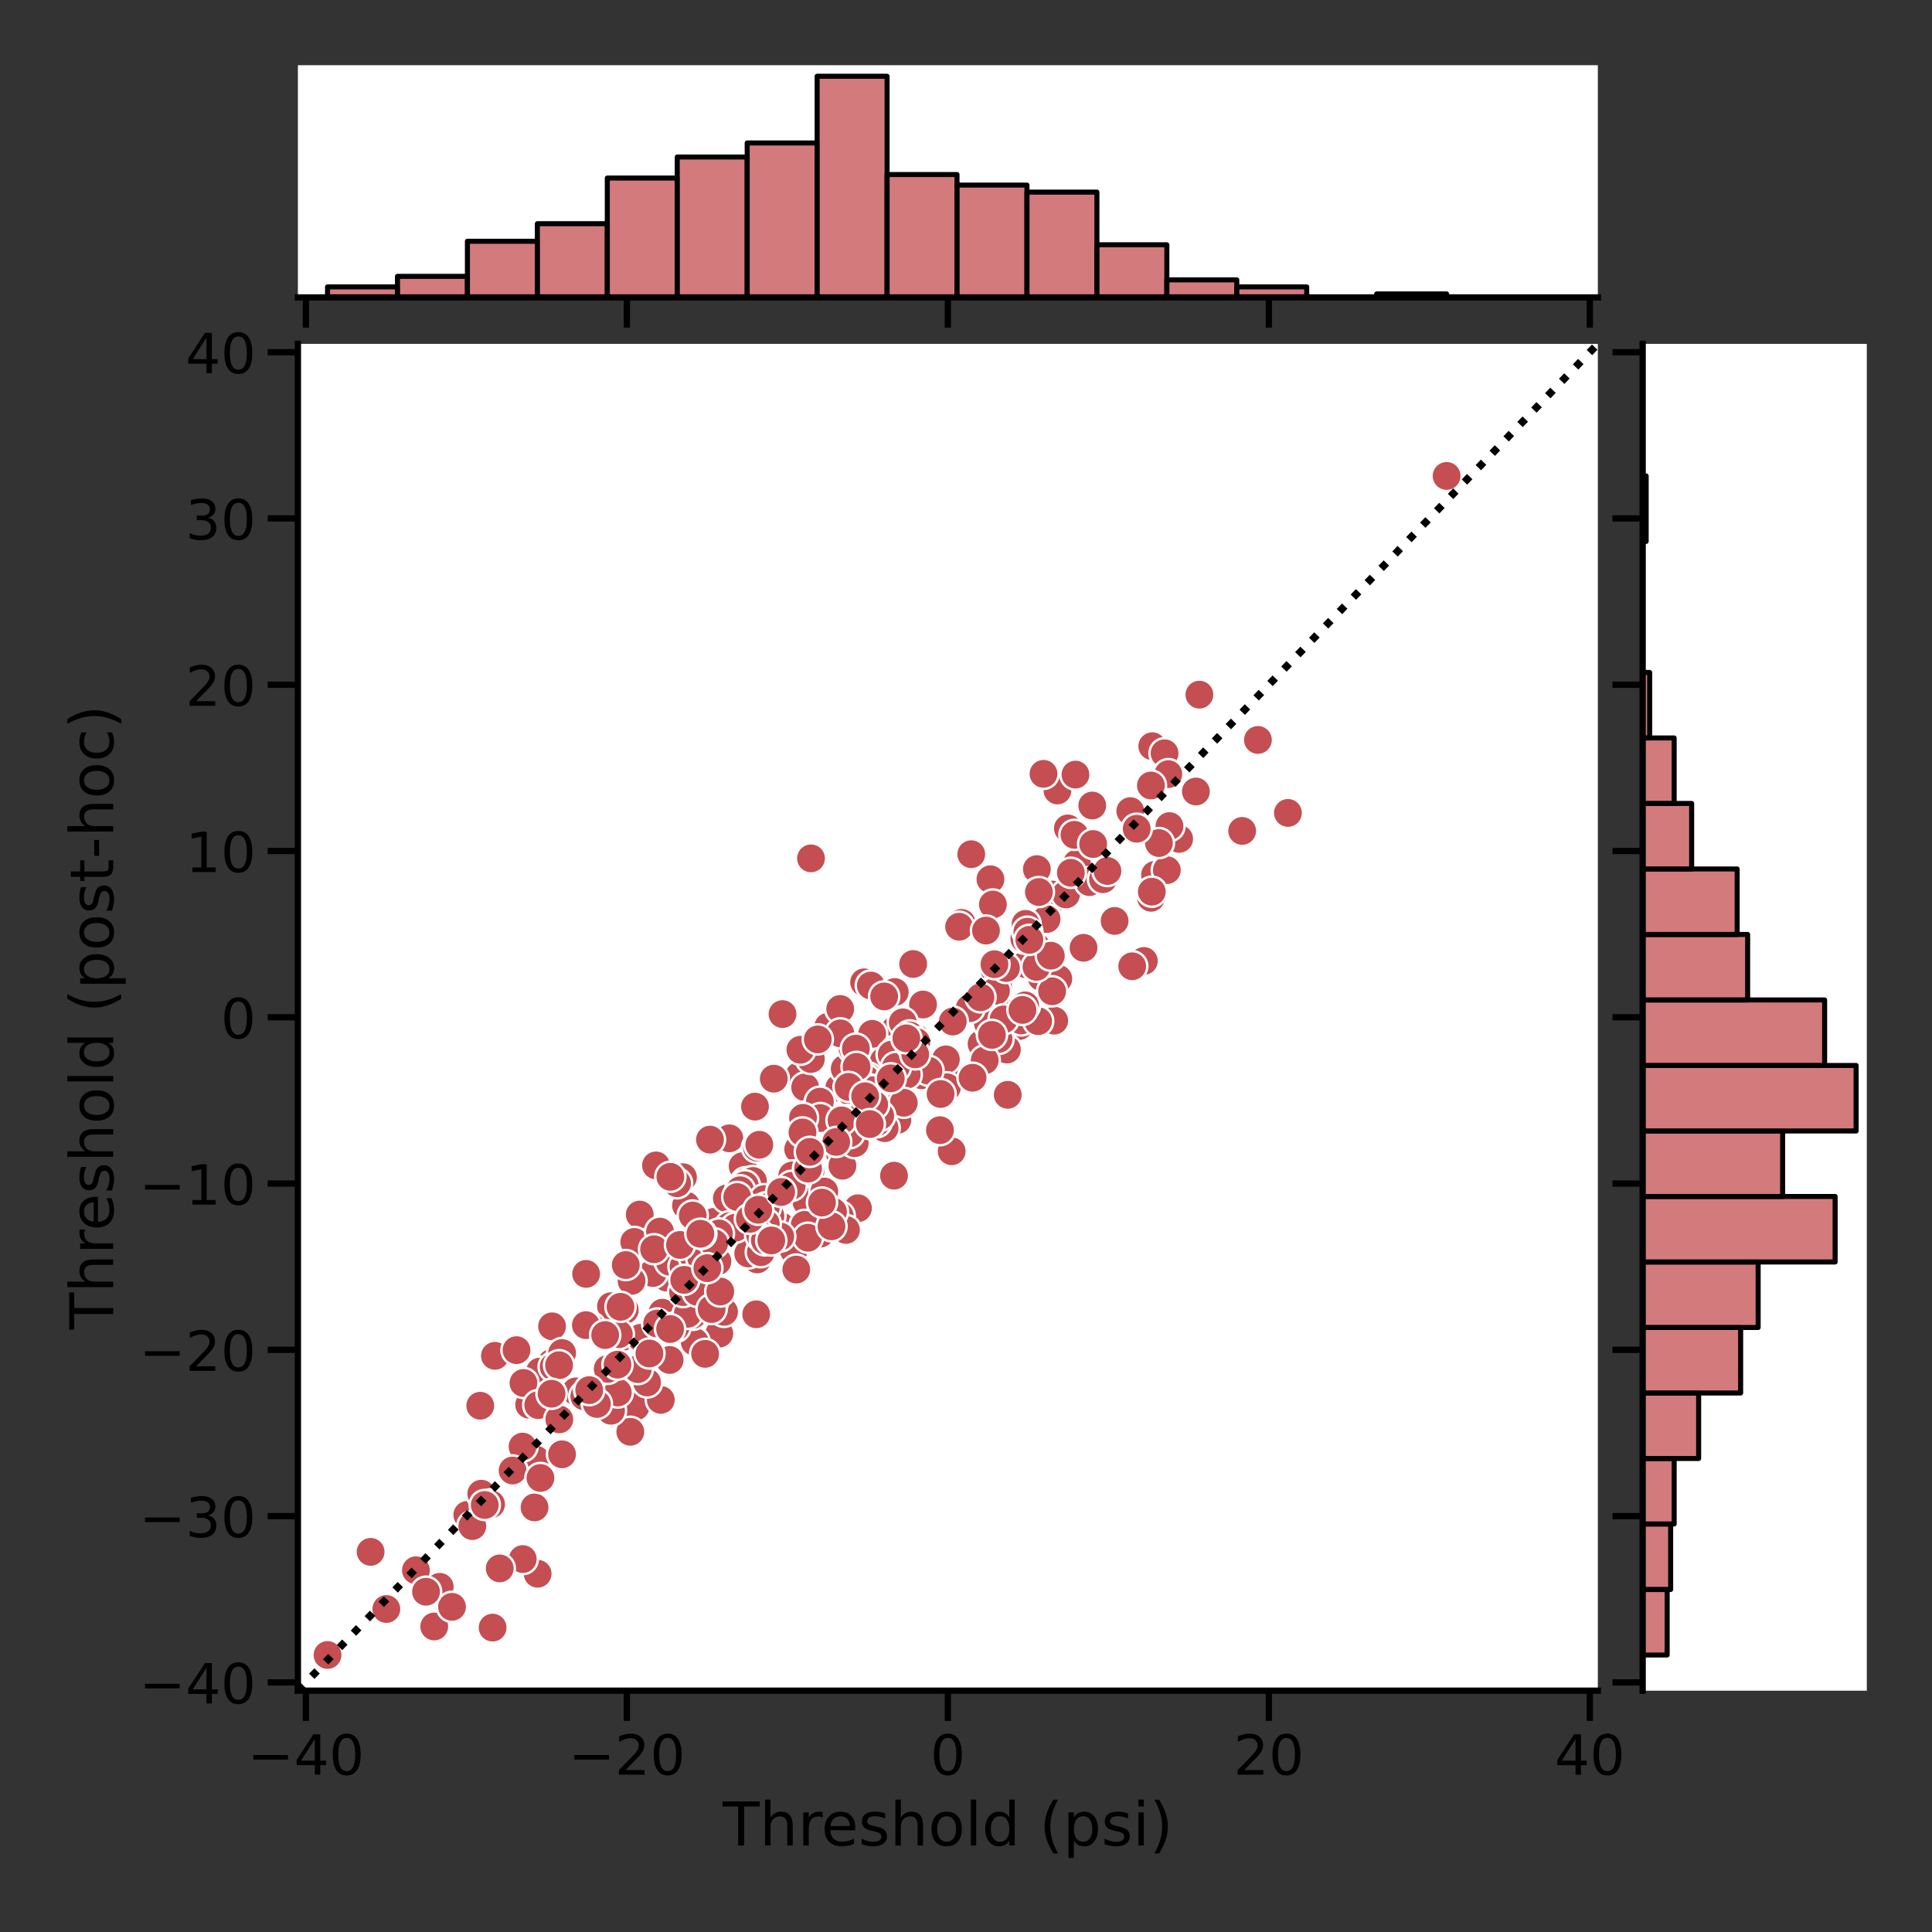 <?xml version="1.0" encoding="utf-8" standalone="no"?>
<!DOCTYPE svg PUBLIC "-//W3C//DTD SVG 1.1//EN"
  "http://www.w3.org/Graphics/SVG/1.1/DTD/svg11.dtd">
<!-- Created with matplotlib (https://matplotlib.org/) -->
<svg height="576pt" version="1.1" viewBox="0 0 576 576" width="576pt" xmlns="http://www.w3.org/2000/svg" xmlns:xlink="http://www.w3.org/1999/xlink">
 <rect x="0" y="0" width="576" height="576" fill="#333333" stroke="none"/>
 <defs>
  <style type="text/css">*{stroke-linecap:butt;stroke-linejoin:round;}</style>
 </defs>
 <g id="figure_1">
  <g id="patch_1">
   <path d="M 0 576 
L 576 576 
L 576 0 
L 0 0 
z
" style="fill:none;"/>
  </g>
  <g id="axes_1">
   <g id="patch_2">
    <path d="M 88.815 504.06 
L 476.375 504.06 
L 476.375 102.518 
L 88.815 102.518 
z
" style="fill:#ffffff;"/>
   </g>
   <g id="PathCollection_1">
    <defs>
     <path d="M 0 4.5 
C 1.193 4.5 2.338 4.026 3.182 3.182 
C 4.026 2.338 4.5 1.193 4.5 0 
C 4.5 -1.193 4.026 -2.338 3.182 -3.182 
C 2.338 -4.026 1.193 -4.5 0 -4.5 
C -1.193 -4.5 -2.338 -4.026 -3.182 -3.182 
C -4.026 -2.338 -4.5 -1.193 -4.5 0 
C -4.5 1.193 -4.026 2.338 -3.182 3.182 
C -2.338 4.026 -1.193 4.5 0 4.5 
z
" id="m173ab34ff4" style="stroke:#ffffff;stroke-width:0.72;"/>
    </defs>
    <g clip-path="url(#pd3cab39d8c)">
     <use style="fill:#c44e52;stroke:#ffffff;stroke-width:0.72;" x="315.267" xlink:href="#m173ab34ff4" y="235.661"/>
     <use style="fill:#c44e52;stroke:#ffffff;stroke-width:0.72;" x="190.726" xlink:href="#m173ab34ff4" y="362.107"/>
     <use style="fill:#c44e52;stroke:#ffffff;stroke-width:0.72;" x="293.05" xlink:href="#m173ab34ff4" y="313.902"/>
     <use style="fill:#c44e52;stroke:#ffffff;stroke-width:0.72;" x="241.652" xlink:href="#m173ab34ff4" y="349.233"/>
     <use style="fill:#c44e52;stroke:#ffffff;stroke-width:0.72;" x="321.078" xlink:href="#m173ab34ff4" y="257.419"/>
     <use style="fill:#c44e52;stroke:#ffffff;stroke-width:0.72;" x="185.588" xlink:href="#m173ab34ff4" y="398.603"/>
     <use style="fill:#c44e52;stroke:#ffffff;stroke-width:0.72;" x="250.209" xlink:href="#m173ab34ff4" y="324.333"/>
     <use style="fill:#c44e52;stroke:#ffffff;stroke-width:0.72;" x="310.539" xlink:href="#m173ab34ff4" y="291.347"/>
     <use style="fill:#c44e52;stroke:#ffffff;stroke-width:0.72;" x="195.579" xlink:href="#m173ab34ff4" y="347.454"/>
     <use style="fill:#c44e52;stroke:#ffffff;stroke-width:0.72;" x="292.644" xlink:href="#m173ab34ff4" y="311.216"/>
     <use style="fill:#c44e52;stroke:#ffffff;stroke-width:0.72;" x="344.356" xlink:href="#m173ab34ff4" y="260.815"/>
     <use style="fill:#c44e52;stroke:#ffffff;stroke-width:0.72;" x="147.558" xlink:href="#m173ab34ff4" y="404.22"/>
     <use style="fill:#c44e52;stroke:#ffffff;stroke-width:0.72;" x="164.486" xlink:href="#m173ab34ff4" y="406.302"/>
     <use style="fill:#c44e52;stroke:#ffffff;stroke-width:0.72;" x="303.779" xlink:href="#m173ab34ff4" y="305.921"/>
     <use style="fill:#c44e52;stroke:#ffffff;stroke-width:0.72;" x="308.006" xlink:href="#m173ab34ff4" y="285.081"/>
     <use style="fill:#c44e52;stroke:#ffffff;stroke-width:0.72;" x="280.752" xlink:href="#m173ab34ff4" y="319.589"/>
     <use style="fill:#c44e52;stroke:#ffffff;stroke-width:0.72;" x="209.524" xlink:href="#m173ab34ff4" y="400.264"/>
     <use style="fill:#c44e52;stroke:#ffffff;stroke-width:0.72;" x="297.05" xlink:href="#m173ab34ff4" y="302.62"/>
     <use style="fill:#c44e52;stroke:#ffffff;stroke-width:0.72;" x="129.459" xlink:href="#m173ab34ff4" y="484.915"/>
     <use style="fill:#c44e52;stroke:#ffffff;stroke-width:0.72;" x="191.039" xlink:href="#m173ab34ff4" y="398.831"/>
     <use style="fill:#c44e52;stroke:#ffffff;stroke-width:0.72;" x="182.163" xlink:href="#m173ab34ff4" y="389.417"/>
     <use style="fill:#c44e52;stroke:#ffffff;stroke-width:0.72;" x="263.381" xlink:href="#m173ab34ff4" y="297.459"/>
     <use style="fill:#c44e52;stroke:#ffffff;stroke-width:0.72;" x="295.293" xlink:href="#m173ab34ff4" y="262.143"/>
     <use style="fill:#c44e52;stroke:#ffffff;stroke-width:0.72;" x="266.604" xlink:href="#m173ab34ff4" y="307.225"/>
     <use style="fill:#c44e52;stroke:#ffffff;stroke-width:0.72;" x="267.547" xlink:href="#m173ab34ff4" y="333.9"/>
     <use style="fill:#c44e52;stroke:#ffffff;stroke-width:0.72;" x="232.881" xlink:href="#m173ab34ff4" y="365.622"/>
     <use style="fill:#c44e52;stroke:#ffffff;stroke-width:0.72;" x="198.803" xlink:href="#m173ab34ff4" y="380.92"/>
     <use style="fill:#c44e52;stroke:#ffffff;stroke-width:0.72;" x="357.578" xlink:href="#m173ab34ff4" y="207.107"/>
     <use style="fill:#c44e52;stroke:#ffffff;stroke-width:0.72;" x="189.528" xlink:href="#m173ab34ff4" y="419.33"/>
     <use style="fill:#c44e52;stroke:#ffffff;stroke-width:0.72;" x="244.521" xlink:href="#m173ab34ff4" y="367.808"/>
     <use style="fill:#c44e52;stroke:#ffffff;stroke-width:0.72;" x="164.592" xlink:href="#m173ab34ff4" y="395.425"/>
     <use style="fill:#c44e52;stroke:#ffffff;stroke-width:0.72;" x="243.807" xlink:href="#m173ab34ff4" y="362.578"/>
     <use style="fill:#c44e52;stroke:#ffffff;stroke-width:0.72;" x="217.442" xlink:href="#m173ab34ff4" y="339.378"/>
     <use style="fill:#c44e52;stroke:#ffffff;stroke-width:0.72;" x="115.185" xlink:href="#m173ab34ff4" y="479.7"/>
     <use style="fill:#c44e52;stroke:#ffffff;stroke-width:0.72;" x="241.79" xlink:href="#m173ab34ff4" y="255.912"/>
     <use style="fill:#c44e52;stroke:#ffffff;stroke-width:0.72;" x="197.012" xlink:href="#m173ab34ff4" y="417.357"/>
     <use style="fill:#c44e52;stroke:#ffffff;stroke-width:0.72;" x="260.183" xlink:href="#m173ab34ff4" y="326.083"/>
     <use style="fill:#c44e52;stroke:#ffffff;stroke-width:0.72;" x="299.511" xlink:href="#m173ab34ff4" y="301.955"/>
     <use style="fill:#c44e52;stroke:#ffffff;stroke-width:0.72;" x="139.323" xlink:href="#m173ab34ff4" y="451.636"/>
     <use style="fill:#c44e52;stroke:#ffffff;stroke-width:0.72;" x="194.637" xlink:href="#m173ab34ff4" y="379.542"/>
     <use style="fill:#c44e52;stroke:#ffffff;stroke-width:0.72;" x="238.273" xlink:href="#m173ab34ff4" y="320.719"/>
     <use style="fill:#c44e52;stroke:#ffffff;stroke-width:0.72;" x="318.375" xlink:href="#m173ab34ff4" y="246.979"/>
     <use style="fill:#c44e52;stroke:#ffffff;stroke-width:0.72;" x="251.842" xlink:href="#m173ab34ff4" y="318.632"/>
     <use style="fill:#c44e52;stroke:#ffffff;stroke-width:0.72;" x="221.407" xlink:href="#m173ab34ff4" y="347.672"/>
     <use style="fill:#c44e52;stroke:#ffffff;stroke-width:0.72;" x="313.575" xlink:href="#m173ab34ff4" y="304.082"/>
     <use style="fill:#c44e52;stroke:#ffffff;stroke-width:0.72;" x="304.451" xlink:href="#m173ab34ff4" y="304.226"/>
     <use style="fill:#c44e52;stroke:#ffffff;stroke-width:0.72;" x="332.308" xlink:href="#m173ab34ff4" y="274.561"/>
     <use style="fill:#c44e52;stroke:#ffffff;stroke-width:0.72;" x="250.475" xlink:href="#m173ab34ff4" y="344.256"/>
     <use style="fill:#c44e52;stroke:#ffffff;stroke-width:0.72;" x="198.591" xlink:href="#m173ab34ff4" y="392.441"/>
     <use style="fill:#c44e52;stroke:#ffffff;stroke-width:0.72;" x="159.372" xlink:href="#m173ab34ff4" y="449.416"/>
     <use style="fill:#c44e52;stroke:#ffffff;stroke-width:0.72;" x="203.623" xlink:href="#m173ab34ff4" y="350.963"/>
     <use style="fill:#c44e52;stroke:#ffffff;stroke-width:0.72;" x="266.559" xlink:href="#m173ab34ff4" y="313.382"/>
     <use style="fill:#c44e52;stroke:#ffffff;stroke-width:0.72;" x="187.924" xlink:href="#m173ab34ff4" y="426.87"/>
     <use style="fill:#c44e52;stroke:#ffffff;stroke-width:0.72;" x="251.085" xlink:href="#m173ab34ff4" y="340.464"/>
     <use style="fill:#c44e52;stroke:#ffffff;stroke-width:0.72;" x="243.633" xlink:href="#m173ab34ff4" y="329.577"/>
     <use style="fill:#c44e52;stroke:#ffffff;stroke-width:0.72;" x="314.3" xlink:href="#m173ab34ff4" y="304.295"/>
     <use style="fill:#c44e52;stroke:#ffffff;stroke-width:0.72;" x="253.008" xlink:href="#m173ab34ff4" y="337.841"/>
     <use style="fill:#c44e52;stroke:#ffffff;stroke-width:0.72;" x="189.1" xlink:href="#m173ab34ff4" y="370.267"/>
     <use style="fill:#c44e52;stroke:#ffffff;stroke-width:0.72;" x="343.162" xlink:href="#m173ab34ff4" y="267.661"/>
     <use style="fill:#c44e52;stroke:#ffffff;stroke-width:0.72;" x="131.099" xlink:href="#m173ab34ff4" y="473.092"/>
     <use style="fill:#c44e52;stroke:#ffffff;stroke-width:0.72;" x="159.8" xlink:href="#m173ab34ff4" y="435.183"/>
     <use style="fill:#c44e52;stroke:#ffffff;stroke-width:0.72;" x="240.044" xlink:href="#m173ab34ff4" y="324.169"/>
     <use style="fill:#c44e52;stroke:#ffffff;stroke-width:0.72;" x="214.455" xlink:href="#m173ab34ff4" y="397.592"/>
     <use style="fill:#c44e52;stroke:#ffffff;stroke-width:0.72;" x="244.36" xlink:href="#m173ab34ff4" y="362.692"/>
     <use style="fill:#c44e52;stroke:#ffffff;stroke-width:0.72;" x="255.798" xlink:href="#m173ab34ff4" y="360.224"/>
     <use style="fill:#c44e52;stroke:#ffffff;stroke-width:0.72;" x="207.118" xlink:href="#m173ab34ff4" y="400.07"/>
     <use style="fill:#c44e52;stroke:#ffffff;stroke-width:0.72;" x="300.203" xlink:href="#m173ab34ff4" y="312.911"/>
     <use style="fill:#c44e52;stroke:#ffffff;stroke-width:0.72;" x="343.536" xlink:href="#m173ab34ff4" y="222.47"/>
     <use style="fill:#c44e52;stroke:#ffffff;stroke-width:0.72;" x="212.836" xlink:href="#m173ab34ff4" y="364.284"/>
     <use style="fill:#c44e52;stroke:#ffffff;stroke-width:0.72;" x="259.408" xlink:href="#m173ab34ff4" y="308.405"/>
     <use style="fill:#c44e52;stroke:#ffffff;stroke-width:0.72;" x="216.707" xlink:href="#m173ab34ff4" y="357.274"/>
     <use style="fill:#c44e52;stroke:#ffffff;stroke-width:0.72;" x="272.252" xlink:href="#m173ab34ff4" y="287.401"/>
     <use style="fill:#c44e52;stroke:#ffffff;stroke-width:0.72;" x="215.869" xlink:href="#m173ab34ff4" y="391.108"/>
     <use style="fill:#c44e52;stroke:#ffffff;stroke-width:0.72;" x="254.145" xlink:href="#m173ab34ff4" y="312.495"/>
     <use style="fill:#c44e52;stroke:#ffffff;stroke-width:0.72;" x="286.676" xlink:href="#m173ab34ff4" y="275.146"/>
     <use style="fill:#c44e52;stroke:#ffffff;stroke-width:0.72;" x="294.522" xlink:href="#m173ab34ff4" y="305.039"/>
     <use style="fill:#c44e52;stroke:#ffffff;stroke-width:0.72;" x="308.842" xlink:href="#m173ab34ff4" y="282.116"/>
     <use style="fill:#c44e52;stroke:#ffffff;stroke-width:0.72;" x="225.09" xlink:href="#m173ab34ff4" y="329.929"/>
     <use style="fill:#c44e52;stroke:#ffffff;stroke-width:0.72;" x="225.574" xlink:href="#m173ab34ff4" y="356.491"/>
     <use style="fill:#c44e52;stroke:#ffffff;stroke-width:0.72;" x="311.111" xlink:href="#m173ab34ff4" y="230.709"/>
     <use style="fill:#c44e52;stroke:#ffffff;stroke-width:0.72;" x="296.32" xlink:href="#m173ab34ff4" y="288.804"/>
     <use style="fill:#c44e52;stroke:#ffffff;stroke-width:0.72;" x="275.189" xlink:href="#m173ab34ff4" y="299.487"/>
     <use style="fill:#c44e52;stroke:#ffffff;stroke-width:0.72;" x="309.509" xlink:href="#m173ab34ff4" y="304.444"/>
     <use style="fill:#c44e52;stroke:#ffffff;stroke-width:0.72;" x="241.279" xlink:href="#m173ab34ff4" y="313.094"/>
     <use style="fill:#c44e52;stroke:#ffffff;stroke-width:0.72;" x="124.005" xlink:href="#m173ab34ff4" y="468.159"/>
     <use style="fill:#c44e52;stroke:#ffffff;stroke-width:0.72;" x="266.762" xlink:href="#m173ab34ff4" y="295.764"/>
     <use style="fill:#c44e52;stroke:#ffffff;stroke-width:0.72;" x="236.63" xlink:href="#m173ab34ff4" y="372.691"/>
     <use style="fill:#c44e52;stroke:#ffffff;stroke-width:0.72;" x="289.108" xlink:href="#m173ab34ff4" y="300.562"/>
     <use style="fill:#c44e52;stroke:#ffffff;stroke-width:0.72;" x="97.649" xlink:href="#m173ab34ff4" y="493.417"/>
     <use style="fill:#c44e52;stroke:#ffffff;stroke-width:0.72;" x="225.757" xlink:href="#m173ab34ff4" y="375.487"/>
     <use style="fill:#c44e52;stroke:#ffffff;stroke-width:0.72;" x="217.544" xlink:href="#m173ab34ff4" y="365.543"/>
     <use style="fill:#c44e52;stroke:#ffffff;stroke-width:0.72;" x="225.672" xlink:href="#m173ab34ff4" y="342.134"/>
     <use style="fill:#c44e52;stroke:#ffffff;stroke-width:0.72;" x="157.765" xlink:href="#m173ab34ff4" y="418.809"/>
     <use style="fill:#c44e52;stroke:#ffffff;stroke-width:0.72;" x="315.528" xlink:href="#m173ab34ff4" y="291.808"/>
     <use style="fill:#c44e52;stroke:#ffffff;stroke-width:0.72;" x="143.185" xlink:href="#m173ab34ff4" y="419.102"/>
     <use style="fill:#c44e52;stroke:#ffffff;stroke-width:0.72;" x="241.747" xlink:href="#m173ab34ff4" y="315.722"/>
     <use style="fill:#c44e52;stroke:#ffffff;stroke-width:0.72;" x="210.226" xlink:href="#m173ab34ff4" y="403.635"/>
     <use style="fill:#c44e52;stroke:#ffffff;stroke-width:0.72;" x="320.632" xlink:href="#m173ab34ff4" y="230.942"/>
     <use style="fill:#c44e52;stroke:#ffffff;stroke-width:0.72;" x="246.922" xlink:href="#m173ab34ff4" y="306.08"/>
     <use style="fill:#c44e52;stroke:#ffffff;stroke-width:0.72;" x="212.621" xlink:href="#m173ab34ff4" y="388.143"/>
     <use style="fill:#c44e52;stroke:#ffffff;stroke-width:0.72;" x="222.354" xlink:href="#m173ab34ff4" y="352.441"/>
     <use style="fill:#c44e52;stroke:#ffffff;stroke-width:0.72;" x="266.539" xlink:href="#m173ab34ff4" y="350.512"/>
     <use style="fill:#c44e52;stroke:#ffffff;stroke-width:0.72;" x="240.448" xlink:href="#m173ab34ff4" y="358.345"/>
     <use style="fill:#c44e52;stroke:#ffffff;stroke-width:0.72;" x="309.133" xlink:href="#m173ab34ff4" y="259.114"/>
     <use style="fill:#c44e52;stroke:#ffffff;stroke-width:0.72;" x="272.48" xlink:href="#m173ab34ff4" y="317.66"/>
     <use style="fill:#c44e52;stroke:#ffffff;stroke-width:0.72;" x="281.947" xlink:href="#m173ab34ff4" y="318.195"/>
     <use style="fill:#c44e52;stroke:#ffffff;stroke-width:0.72;" x="250.497" xlink:href="#m173ab34ff4" y="300.81"/>
     <use style="fill:#c44e52;stroke:#ffffff;stroke-width:0.72;" x="283.727" xlink:href="#m173ab34ff4" y="343.24"/>
     <use style="fill:#c44e52;stroke:#ffffff;stroke-width:0.72;" x="239.904" xlink:href="#m173ab34ff4" y="365.186"/>
     <use style="fill:#c44e52;stroke:#ffffff;stroke-width:0.72;" x="250.364" xlink:href="#m173ab34ff4" y="362.524"/>
     <use style="fill:#c44e52;stroke:#ffffff;stroke-width:0.72;" x="347.879" xlink:href="#m173ab34ff4" y="259.422"/>
     <use style="fill:#c44e52;stroke:#ffffff;stroke-width:0.72;" x="341.028" xlink:href="#m173ab34ff4" y="286.498"/>
     <use style="fill:#c44e52;stroke:#ffffff;stroke-width:0.72;" x="320.348" xlink:href="#m173ab34ff4" y="248.897"/>
     <use style="fill:#c44e52;stroke:#ffffff;stroke-width:0.72;" x="199.639" xlink:href="#m173ab34ff4" y="405.454"/>
     <use style="fill:#c44e52;stroke:#ffffff;stroke-width:0.72;" x="153.992" xlink:href="#m173ab34ff4" y="402.529"/>
     <use style="fill:#c44e52;stroke:#ffffff;stroke-width:0.72;" x="204.525" xlink:href="#m173ab34ff4" y="359.386"/>
     <use style="fill:#c44e52;stroke:#ffffff;stroke-width:0.72;" x="305.907" xlink:href="#m173ab34ff4" y="287.485"/>
     <use style="fill:#c44e52;stroke:#ffffff;stroke-width:0.72;" x="323.043" xlink:href="#m173ab34ff4" y="282.572"/>
     <use style="fill:#c44e52;stroke:#ffffff;stroke-width:0.72;" x="224.487" xlink:href="#m173ab34ff4" y="352.089"/>
     <use style="fill:#c44e52;stroke:#ffffff;stroke-width:0.72;" x="230.698" xlink:href="#m173ab34ff4" y="321.591"/>
     <use style="fill:#c44e52;stroke:#ffffff;stroke-width:0.72;" x="206.56" xlink:href="#m173ab34ff4" y="391.995"/>
     <use style="fill:#c44e52;stroke:#ffffff;stroke-width:0.72;" x="160.962" xlink:href="#m173ab34ff4" y="408.919"/>
     <use style="fill:#c44e52;stroke:#ffffff;stroke-width:0.72;" x="313.675" xlink:href="#m173ab34ff4" y="295.541"/>
     <use style="fill:#c44e52;stroke:#ffffff;stroke-width:0.72;" x="258.414" xlink:href="#m173ab34ff4" y="314.696"/>
     <use style="fill:#c44e52;stroke:#ffffff;stroke-width:0.72;" x="274.816" xlink:href="#m173ab34ff4" y="320.58"/>
     <use style="fill:#c44e52;stroke:#ffffff;stroke-width:0.72;" x="255.854" xlink:href="#m173ab34ff4" y="321.091"/>
     <use style="fill:#c44e52;stroke:#ffffff;stroke-width:0.72;" x="297.708" xlink:href="#m173ab34ff4" y="309.753"/>
     <use style="fill:#c44e52;stroke:#ffffff;stroke-width:0.72;" x="233.297" xlink:href="#m173ab34ff4" y="302.337"/>
     <use style="fill:#c44e52;stroke:#ffffff;stroke-width:0.72;" x="383.98" xlink:href="#m173ab34ff4" y="242.359"/>
     <use style="fill:#c44e52;stroke:#ffffff;stroke-width:0.72;" x="309.265" xlink:href="#m173ab34ff4" y="266.144"/>
     <use style="fill:#c44e52;stroke:#ffffff;stroke-width:0.72;" x="351.551" xlink:href="#m173ab34ff4" y="250.102"/>
     <use style="fill:#c44e52;stroke:#ffffff;stroke-width:0.72;" x="347.203" xlink:href="#m173ab34ff4" y="224.577"/>
     <use style="fill:#c44e52;stroke:#ffffff;stroke-width:0.72;" x="192.929" xlink:href="#m173ab34ff4" y="412.166"/>
     <use style="fill:#c44e52;stroke:#ffffff;stroke-width:0.72;" x="206.125" xlink:href="#m173ab34ff4" y="386.016"/>
     <use style="fill:#c44e52;stroke:#ffffff;stroke-width:0.72;" x="252.205" xlink:href="#m173ab34ff4" y="366.688"/>
     <use style="fill:#c44e52;stroke:#ffffff;stroke-width:0.72;" x="300.443" xlink:href="#m173ab34ff4" y="326.41"/>
     <use style="fill:#c44e52;stroke:#ffffff;stroke-width:0.72;" x="160.292" xlink:href="#m173ab34ff4" y="469.19"/>
     <use style="fill:#c44e52;stroke:#ffffff;stroke-width:0.72;" x="259.939" xlink:href="#m173ab34ff4" y="318.825"/>
     <use style="fill:#c44e52;stroke:#ffffff;stroke-width:0.72;" x="207.316" xlink:href="#m173ab34ff4" y="377.51"/>
     <use style="fill:#c44e52;stroke:#ffffff;stroke-width:0.72;" x="309.005" xlink:href="#m173ab34ff4" y="288.248"/>
     <use style="fill:#c44e52;stroke:#ffffff;stroke-width:0.72;" x="250.575" xlink:href="#m173ab34ff4" y="341.698"/>
     <use style="fill:#c44e52;stroke:#ffffff;stroke-width:0.72;" x="325.64" xlink:href="#m173ab34ff4" y="240.157"/>
     <use style="fill:#c44e52;stroke:#ffffff;stroke-width:0.72;" x="225.453" xlink:href="#m173ab34ff4" y="391.836"/>
     <use style="fill:#c44e52;stroke:#ffffff;stroke-width:0.72;" x="282.002" xlink:href="#m173ab34ff4" y="315.841"/>
     <use style="fill:#c44e52;stroke:#ffffff;stroke-width:0.72;" x="250.527" xlink:href="#m173ab34ff4" y="308.078"/>
     <use style="fill:#c44e52;stroke:#ffffff;stroke-width:0.72;" x="186.266" xlink:href="#m173ab34ff4" y="390.567"/>
     <use style="fill:#c44e52;stroke:#ffffff;stroke-width:0.72;" x="201.86" xlink:href="#m173ab34ff4" y="352.768"/>
     <use style="fill:#c44e52;stroke:#ffffff;stroke-width:0.72;" x="222.061" xlink:href="#m173ab34ff4" y="353.382"/>
     <use style="fill:#c44e52;stroke:#ffffff;stroke-width:0.72;" x="175.301" xlink:href="#m173ab34ff4" y="415.027"/>
     <use style="fill:#c44e52;stroke:#ffffff;stroke-width:0.72;" x="282.331" xlink:href="#m173ab34ff4" y="324.164"/>
     <use style="fill:#c44e52;stroke:#ffffff;stroke-width:0.72;" x="431.29" xlink:href="#m173ab34ff4" y="141.894"/>
     <use style="fill:#c44e52;stroke:#ffffff;stroke-width:0.72;" x="258.808" xlink:href="#m173ab34ff4" y="320.253"/>
     <use style="fill:#c44e52;stroke:#ffffff;stroke-width:0.72;" x="238.622" xlink:href="#m173ab34ff4" y="312.975"/>
     <use style="fill:#c44e52;stroke:#ffffff;stroke-width:0.72;" x="245.761" xlink:href="#m173ab34ff4" y="355.241"/>
     <use style="fill:#c44e52;stroke:#ffffff;stroke-width:0.72;" x="165.07" xlink:href="#m173ab34ff4" y="407.501"/>
     <use style="fill:#c44e52;stroke:#ffffff;stroke-width:0.72;" x="184.502" xlink:href="#m173ab34ff4" y="397.77"/>
     <use style="fill:#c44e52;stroke:#ffffff;stroke-width:0.72;" x="370.333" xlink:href="#m173ab34ff4" y="247.727"/>
     <use style="fill:#c44e52;stroke:#ffffff;stroke-width:0.72;" x="199.668" xlink:href="#m173ab34ff4" y="376.171"/>
     <use style="fill:#c44e52;stroke:#ffffff;stroke-width:0.72;" x="348.662" xlink:href="#m173ab34ff4" y="246.295"/>
     <use style="fill:#c44e52;stroke:#ffffff;stroke-width:0.72;" x="206.53" xlink:href="#m173ab34ff4" y="362.4"/>
     <use style="fill:#c44e52;stroke:#ffffff;stroke-width:0.72;" x="267.452" xlink:href="#m173ab34ff4" y="326.722"/>
     <use style="fill:#c44e52;stroke:#ffffff;stroke-width:0.72;" x="188.292" xlink:href="#m173ab34ff4" y="381.877"/>
     <use style="fill:#c44e52;stroke:#ffffff;stroke-width:0.72;" x="203.779" xlink:href="#m173ab34ff4" y="377.624"/>
     <use style="fill:#c44e52;stroke:#ffffff;stroke-width:0.72;" x="276.82" xlink:href="#m173ab34ff4" y="319.222"/>
     <use style="fill:#c44e52;stroke:#ffffff;stroke-width:0.72;" x="174.755" xlink:href="#m173ab34ff4" y="379.79"/>
     <use style="fill:#c44e52;stroke:#ffffff;stroke-width:0.72;" x="240.879" xlink:href="#m173ab34ff4" y="369.013"/>
     <use style="fill:#c44e52;stroke:#ffffff;stroke-width:0.72;" x="263.487" xlink:href="#m173ab34ff4" y="316.337"/>
     <use style="fill:#c44e52;stroke:#ffffff;stroke-width:0.72;" x="243.814" xlink:href="#m173ab34ff4" y="309.882"/>
     <use style="fill:#c44e52;stroke:#ffffff;stroke-width:0.72;" x="110.495" xlink:href="#m173ab34ff4" y="462.666"/>
     <use style="fill:#c44e52;stroke:#ffffff;stroke-width:0.72;" x="167.591" xlink:href="#m173ab34ff4" y="403.387"/>
     <use style="fill:#c44e52;stroke:#ffffff;stroke-width:0.72;" x="248.351" xlink:href="#m173ab34ff4" y="361.27"/>
     <use style="fill:#c44e52;stroke:#ffffff;stroke-width:0.72;" x="156.061" xlink:href="#m173ab34ff4" y="412.31"/>
     <use style="fill:#c44e52;stroke:#ffffff;stroke-width:0.72;" x="160.474" xlink:href="#m173ab34ff4" y="418.918"/>
     <use style="fill:#c44e52;stroke:#ffffff;stroke-width:0.72;" x="289.569" xlink:href="#m173ab34ff4" y="254.672"/>
     <use style="fill:#c44e52;stroke:#ffffff;stroke-width:0.72;" x="241.252" xlink:href="#m173ab34ff4" y="332.507"/>
     <use style="fill:#c44e52;stroke:#ffffff;stroke-width:0.72;" x="258.808" xlink:href="#m173ab34ff4" y="321.2"/>
     <use style="fill:#c44e52;stroke:#ffffff;stroke-width:0.72;" x="345.518" xlink:href="#m173ab34ff4" y="251.346"/>
     <use style="fill:#c44e52;stroke:#ffffff;stroke-width:0.72;" x="186.569" xlink:href="#m173ab34ff4" y="377.163"/>
     <use style="fill:#c44e52;stroke:#ffffff;stroke-width:0.72;" x="313.292" xlink:href="#m173ab34ff4" y="284.927"/>
     <use style="fill:#c44e52;stroke:#ffffff;stroke-width:0.72;" x="325.912" xlink:href="#m173ab34ff4" y="251.634"/>
     <use style="fill:#c44e52;stroke:#ffffff;stroke-width:0.72;" x="257.625" xlink:href="#m173ab34ff4" y="292.869"/>
     <use style="fill:#c44e52;stroke:#ffffff;stroke-width:0.72;" x="223.072" xlink:href="#m173ab34ff4" y="373.712"/>
     <use style="fill:#c44e52;stroke:#ffffff;stroke-width:0.72;" x="229.698" xlink:href="#m173ab34ff4" y="362.514"/>
     <use style="fill:#c44e52;stroke:#ffffff;stroke-width:0.72;" x="375.034" xlink:href="#m173ab34ff4" y="220.601"/>
     <use style="fill:#c44e52;stroke:#ffffff;stroke-width:0.72;" x="259.63" xlink:href="#m173ab34ff4" y="293.825"/>
     <use style="fill:#c44e52;stroke:#ffffff;stroke-width:0.72;" x="260.033" xlink:href="#m173ab34ff4" y="308.231"/>
     <use style="fill:#c44e52;stroke:#ffffff;stroke-width:0.72;" x="199.861" xlink:href="#m173ab34ff4" y="350.849"/>
     <use style="fill:#c44e52;stroke:#ffffff;stroke-width:0.72;" x="176.087" xlink:href="#m173ab34ff4" y="395.584"/>
     <use style="fill:#c44e52;stroke:#ffffff;stroke-width:0.72;" x="247.896" xlink:href="#m173ab34ff4" y="365.607"/>
     <use style="fill:#c44e52;stroke:#ffffff;stroke-width:0.72;" x="343.399" xlink:href="#m173ab34ff4" y="265.846"/>
     <use style="fill:#c44e52;stroke:#ffffff;stroke-width:0.72;" x="244.432" xlink:href="#m173ab34ff4" y="328.457"/>
     <use style="fill:#c44e52;stroke:#ffffff;stroke-width:0.72;" x="174.675" xlink:href="#m173ab34ff4" y="395.069"/>
     <use style="fill:#c44e52;stroke:#ffffff;stroke-width:0.72;" x="211.671" xlink:href="#m173ab34ff4" y="339.77"/>
     <use style="fill:#c44e52;stroke:#ffffff;stroke-width:0.72;" x="196.781" xlink:href="#m173ab34ff4" y="367.194"/>
     <use style="fill:#c44e52;stroke:#ffffff;stroke-width:0.72;" x="280.232" xlink:href="#m173ab34ff4" y="336.944"/>
     <use style="fill:#c44e52;stroke:#ffffff;stroke-width:0.72;" x="182.165" xlink:href="#m173ab34ff4" y="420.594"/>
     <use style="fill:#c44e52;stroke:#ffffff;stroke-width:0.72;" x="251.155" xlink:href="#m173ab34ff4" y="347.543"/>
     <use style="fill:#c44e52;stroke:#ffffff;stroke-width:0.72;" x="226.382" xlink:href="#m173ab34ff4" y="341.297"/>
     <use style="fill:#c44e52;stroke:#ffffff;stroke-width:0.72;" x="280.424" xlink:href="#m173ab34ff4" y="326.162"/>
     <use style="fill:#c44e52;stroke:#ffffff;stroke-width:0.72;" x="269.156" xlink:href="#m173ab34ff4" y="304.801"/>
     <use style="fill:#c44e52;stroke:#ffffff;stroke-width:0.72;" x="337.554" xlink:href="#m173ab34ff4" y="288.08"/>
     <use style="fill:#c44e52;stroke:#ffffff;stroke-width:0.72;" x="285.95" xlink:href="#m173ab34ff4" y="276.296"/>
     <use style="fill:#c44e52;stroke:#ffffff;stroke-width:0.72;" x="297.547" xlink:href="#m173ab34ff4" y="293.86"/>
     <use style="fill:#c44e52;stroke:#ffffff;stroke-width:0.72;" x="195.006" xlink:href="#m173ab34ff4" y="372.448"/>
     <use style="fill:#c44e52;stroke:#ffffff;stroke-width:0.72;" x="184.19" xlink:href="#m173ab34ff4" y="415.161"/>
     <use style="fill:#c44e52;stroke:#ffffff;stroke-width:0.72;" x="314.059" xlink:href="#m173ab34ff4" y="267.973"/>
     <use style="fill:#c44e52;stroke:#ffffff;stroke-width:0.72;" x="140.816" xlink:href="#m173ab34ff4" y="454.983"/>
     <use style="fill:#c44e52;stroke:#ffffff;stroke-width:0.72;" x="220.66" xlink:href="#m173ab34ff4" y="354.855"/>
     <use style="fill:#c44e52;stroke:#ffffff;stroke-width:0.72;" x="305.628" xlink:href="#m173ab34ff4" y="299.739"/>
     <use style="fill:#c44e52;stroke:#ffffff;stroke-width:0.72;" x="166.751" xlink:href="#m173ab34ff4" y="423.167"/>
     <use style="fill:#c44e52;stroke:#ffffff;stroke-width:0.72;" x="263.599" xlink:href="#m173ab34ff4" y="297.072"/>
     <use style="fill:#c44e52;stroke:#ffffff;stroke-width:0.72;" x="237.967" xlink:href="#m173ab34ff4" y="342.605"/>
     <use style="fill:#c44e52;stroke:#ffffff;stroke-width:0.72;" x="197.49" xlink:href="#m173ab34ff4" y="391.36"/>
     <use style="fill:#c44e52;stroke:#ffffff;stroke-width:0.72;" x="293.577" xlink:href="#m173ab34ff4" y="316.123"/>
     <use style="fill:#c44e52;stroke:#ffffff;stroke-width:0.72;" x="213.898" xlink:href="#m173ab34ff4" y="376.067"/>
     <use style="fill:#c44e52;stroke:#ffffff;stroke-width:0.72;" x="227.839" xlink:href="#m173ab34ff4" y="357.502"/>
     <use style="fill:#c44e52;stroke:#ffffff;stroke-width:0.72;" x="209.108" xlink:href="#m173ab34ff4" y="373.678"/>
     <use style="fill:#c44e52;stroke:#ffffff;stroke-width:0.72;" x="236.362" xlink:href="#m173ab34ff4" y="352.426"/>
     <use style="fill:#c44e52;stroke:#ffffff;stroke-width:0.72;" x="313.814" xlink:href="#m173ab34ff4" y="266.709"/>
     <use style="fill:#c44e52;stroke:#ffffff;stroke-width:0.72;" x="155.854" xlink:href="#m173ab34ff4" y="464.813"/>
     <use style="fill:#c44e52;stroke:#ffffff;stroke-width:0.72;" x="171.699" xlink:href="#m173ab34ff4" y="414.818"/>
     <use style="fill:#c44e52;stroke:#ffffff;stroke-width:0.72;" x="312.025" xlink:href="#m173ab34ff4" y="274.006"/>
     <use style="fill:#c44e52;stroke:#ffffff;stroke-width:0.72;" x="195.912" xlink:href="#m173ab34ff4" y="394.593"/>
     <use style="fill:#c44e52;stroke:#ffffff;stroke-width:0.72;" x="244.569" xlink:href="#m173ab34ff4" y="333.33"/>
     <use style="fill:#c44e52;stroke:#ffffff;stroke-width:0.72;" x="190.15" xlink:href="#m173ab34ff4" y="408.191"/>
     <use style="fill:#c44e52;stroke:#ffffff;stroke-width:0.72;" x="269.466" xlink:href="#m173ab34ff4" y="315.677"/>
     <use style="fill:#c44e52;stroke:#ffffff;stroke-width:0.72;" x="232.625" xlink:href="#m173ab34ff4" y="368.661"/>
     <use style="fill:#c44e52;stroke:#ffffff;stroke-width:0.72;" x="201.432" xlink:href="#m173ab34ff4" y="395.639"/>
     <use style="fill:#c44e52;stroke:#ffffff;stroke-width:0.72;" x="174.198" xlink:href="#m173ab34ff4" y="416.321"/>
     <use style="fill:#c44e52;stroke:#ffffff;stroke-width:0.72;" x="296.939" xlink:href="#m173ab34ff4" y="295.407"/>
     <use style="fill:#c44e52;stroke:#ffffff;stroke-width:0.72;" x="299.914" xlink:href="#m173ab34ff4" y="288.59"/>
     <use style="fill:#c44e52;stroke:#ffffff;stroke-width:0.72;" x="259.171" xlink:href="#m173ab34ff4" y="324.868"/>
     <use style="fill:#c44e52;stroke:#ffffff;stroke-width:0.72;" x="181.182" xlink:href="#m173ab34ff4" y="408.106"/>
     <use style="fill:#c44e52;stroke:#ffffff;stroke-width:0.72;" x="237.404" xlink:href="#m173ab34ff4" y="378.501"/>
     <use style="fill:#c44e52;stroke:#ffffff;stroke-width:0.72;" x="348.323" xlink:href="#m173ab34ff4" y="230.798"/>
     <use style="fill:#c44e52;stroke:#ffffff;stroke-width:0.72;" x="166.679" xlink:href="#m173ab34ff4" y="407.016"/>
     <use style="fill:#c44e52;stroke:#ffffff;stroke-width:0.72;" x="259.946" xlink:href="#m173ab34ff4" y="333.008"/>
     <use style="fill:#c44e52;stroke:#ffffff;stroke-width:0.72;" x="184.103" xlink:href="#m173ab34ff4" y="406.852"/>
     <use style="fill:#c44e52;stroke:#ffffff;stroke-width:0.72;" x="356.548" xlink:href="#m173ab34ff4" y="235.978"/>
     <use style="fill:#c44e52;stroke:#ffffff;stroke-width:0.72;" x="205.045" xlink:href="#m173ab34ff4" y="391.688"/>
     <use style="fill:#c44e52;stroke:#ffffff;stroke-width:0.72;" x="206.712" xlink:href="#m173ab34ff4" y="374.486"/>
     <use style="fill:#c44e52;stroke:#ffffff;stroke-width:0.72;" x="219.249" xlink:href="#m173ab34ff4" y="366.014"/>
     <use style="fill:#c44e52;stroke:#ffffff;stroke-width:0.72;" x="219.804" xlink:href="#m173ab34ff4" y="356.872"/>
     <use style="fill:#c44e52;stroke:#ffffff;stroke-width:0.72;" x="253.693" xlink:href="#m173ab34ff4" y="325.602"/>
     <use style="fill:#c44e52;stroke:#ffffff;stroke-width:0.72;" x="255.174" xlink:href="#m173ab34ff4" y="312.628"/>
     <use style="fill:#c44e52;stroke:#ffffff;stroke-width:0.72;" x="336.985" xlink:href="#m173ab34ff4" y="241.823"/>
     <use style="fill:#c44e52;stroke:#ffffff;stroke-width:0.72;" x="143.488" xlink:href="#m173ab34ff4" y="445.326"/>
     <use style="fill:#c44e52;stroke:#ffffff;stroke-width:0.72;" x="239.41" xlink:href="#m173ab34ff4" y="333.276"/>
     <use style="fill:#c44e52;stroke:#ffffff;stroke-width:0.72;" x="167.567" xlink:href="#m173ab34ff4" y="433.582"/>
     <use style="fill:#c44e52;stroke:#ffffff;stroke-width:0.72;" x="134.757" xlink:href="#m173ab34ff4" y="479.055"/>
     <use style="fill:#c44e52;stroke:#ffffff;stroke-width:0.72;" x="265.414" xlink:href="#m173ab34ff4" y="324.015"/>
     <use style="fill:#c44e52;stroke:#ffffff;stroke-width:0.72;" x="263.743" xlink:href="#m173ab34ff4" y="327.56"/>
     <use style="fill:#c44e52;stroke:#ffffff;stroke-width:0.72;" x="251.771" xlink:href="#m173ab34ff4" y="336.042"/>
     <use style="fill:#c44e52;stroke:#ffffff;stroke-width:0.72;" x="258.154" xlink:href="#m173ab34ff4" y="321.735"/>
     <use style="fill:#c44e52;stroke:#ffffff;stroke-width:0.72;" x="267.147" xlink:href="#m173ab34ff4" y="313.154"/>
     <use style="fill:#c44e52;stroke:#ffffff;stroke-width:0.72;" x="146.409" xlink:href="#m173ab34ff4" y="448.479"/>
     <use style="fill:#c44e52;stroke:#ffffff;stroke-width:0.72;" x="255.6" xlink:href="#m173ab34ff4" y="335.293"/>
     <use style="fill:#c44e52;stroke:#ffffff;stroke-width:0.72;" x="258.555" xlink:href="#m173ab34ff4" y="324.536"/>
     <use style="fill:#c44e52;stroke:#ffffff;stroke-width:0.72;" x="260.337" xlink:href="#m173ab34ff4" y="325.037"/>
     <use style="fill:#c44e52;stroke:#ffffff;stroke-width:0.72;" x="164.444" xlink:href="#m173ab34ff4" y="415.522"/>
     <use style="fill:#c44e52;stroke:#ffffff;stroke-width:0.72;" x="199.78" xlink:href="#m173ab34ff4" y="396.229"/>
     <use style="fill:#c44e52;stroke:#ffffff;stroke-width:0.72;" x="256.646" xlink:href="#m173ab34ff4" y="335.05"/>
     <use style="fill:#c44e52;stroke:#ffffff;stroke-width:0.72;" x="226.826" xlink:href="#m173ab34ff4" y="373.326"/>
     <use style="fill:#c44e52;stroke:#ffffff;stroke-width:0.72;" x="305.772" xlink:href="#m173ab34ff4" y="275.444"/>
     <use style="fill:#c44e52;stroke:#ffffff;stroke-width:0.72;" x="252.527" xlink:href="#m173ab34ff4" y="333.905"/>
     <use style="fill:#c44e52;stroke:#ffffff;stroke-width:0.72;" x="209.073" xlink:href="#m173ab34ff4" y="375.066"/>
     <use style="fill:#c44e52;stroke:#ffffff;stroke-width:0.72;" x="214.343" xlink:href="#m173ab34ff4" y="367.739"/>
     <use style="fill:#c44e52;stroke:#ffffff;stroke-width:0.72;" x="317.819" xlink:href="#m173ab34ff4" y="266.664"/>
     <use style="fill:#c44e52;stroke:#ffffff;stroke-width:0.72;" x="239.246" xlink:href="#m173ab34ff4" y="337.618"/>
     <use style="fill:#c44e52;stroke:#ffffff;stroke-width:0.72;" x="299.224" xlink:href="#m173ab34ff4" y="303.913"/>
     <use style="fill:#c44e52;stroke:#ffffff;stroke-width:0.72;" x="295.729" xlink:href="#m173ab34ff4" y="308.544"/>
     <use style="fill:#c44e52;stroke:#ffffff;stroke-width:0.72;" x="289.953" xlink:href="#m173ab34ff4" y="321.314"/>
     <use style="fill:#c44e52;stroke:#ffffff;stroke-width:0.72;" x="267.423" xlink:href="#m173ab34ff4" y="321.963"/>
     <use style="fill:#c44e52;stroke:#ffffff;stroke-width:0.72;" x="212.922" xlink:href="#m173ab34ff4" y="370.664"/>
     <use style="fill:#c44e52;stroke:#ffffff;stroke-width:0.72;" x="270.326" xlink:href="#m173ab34ff4" y="320.426"/>
     <use style="fill:#c44e52;stroke:#ffffff;stroke-width:0.72;" x="265.85" xlink:href="#m173ab34ff4" y="314.408"/>
     <use style="fill:#c44e52;stroke:#ffffff;stroke-width:0.72;" x="272.827" xlink:href="#m173ab34ff4" y="309.272"/>
     <use style="fill:#c44e52;stroke:#ffffff;stroke-width:0.72;" x="255.372" xlink:href="#m173ab34ff4" y="318.077"/>
     <use style="fill:#c44e52;stroke:#ffffff;stroke-width:0.72;" x="155.788" xlink:href="#m173ab34ff4" y="431.282"/>
     <use style="fill:#c44e52;stroke:#ffffff;stroke-width:0.72;" x="236.208" xlink:href="#m173ab34ff4" y="350.438"/>
     <use style="fill:#c44e52;stroke:#ffffff;stroke-width:0.72;" x="228.329" xlink:href="#m173ab34ff4" y="359.956"/>
     <use style="fill:#c44e52;stroke:#ffffff;stroke-width:0.72;" x="309.736" xlink:href="#m173ab34ff4" y="265.95"/>
     <use style="fill:#c44e52;stroke:#ffffff;stroke-width:0.72;" x="252.996" xlink:href="#m173ab34ff4" y="324.035"/>
     <use style="fill:#c44e52;stroke:#ffffff;stroke-width:0.72;" x="177.96" xlink:href="#m173ab34ff4" y="418.576"/>
     <use style="fill:#c44e52;stroke:#ffffff;stroke-width:0.72;" x="263.749" xlink:href="#m173ab34ff4" y="336.344"/>
     <use style="fill:#c44e52;stroke:#ffffff;stroke-width:0.72;" x="203.644" xlink:href="#m173ab34ff4" y="385.218"/>
     <use style="fill:#c44e52;stroke:#ffffff;stroke-width:0.72;" x="261.382" xlink:href="#m173ab34ff4" y="334.579"/>
     <use style="fill:#c44e52;stroke:#ffffff;stroke-width:0.72;" x="236.022" xlink:href="#m173ab34ff4" y="353.526"/>
     <use style="fill:#c44e52;stroke:#ffffff;stroke-width:0.72;" x="267.125" xlink:href="#m173ab34ff4" y="318.091"/>
     <use style="fill:#c44e52;stroke:#ffffff;stroke-width:0.72;" x="296.018" xlink:href="#m173ab34ff4" y="269.663"/>
     <use style="fill:#c44e52;stroke:#ffffff;stroke-width:0.72;" x="254.832" xlink:href="#m173ab34ff4" y="340.826"/>
     <use style="fill:#c44e52;stroke:#ffffff;stroke-width:0.72;" x="240.904" xlink:href="#m173ab34ff4" y="348.395"/>
     <use style="fill:#c44e52;stroke:#ffffff;stroke-width:0.72;" x="148.99" xlink:href="#m173ab34ff4" y="467.604"/>
     <use style="fill:#c44e52;stroke:#ffffff;stroke-width:0.72;" x="207.954" xlink:href="#m173ab34ff4" y="385.179"/>
     <use style="fill:#c44e52;stroke:#ffffff;stroke-width:0.72;" x="152.829" xlink:href="#m173ab34ff4" y="438.41"/>
     <use style="fill:#c44e52;stroke:#ffffff;stroke-width:0.72;" x="271.648" xlink:href="#m173ab34ff4" y="311.548"/>
     <use style="fill:#c44e52;stroke:#ffffff;stroke-width:0.72;" x="209.107" xlink:href="#m173ab34ff4" y="367.898"/>
     <use style="fill:#c44e52;stroke:#ffffff;stroke-width:0.72;" x="253.306" xlink:href="#m173ab34ff4" y="337.851"/>
     <use style="fill:#c44e52;stroke:#ffffff;stroke-width:0.72;" x="161.128" xlink:href="#m173ab34ff4" y="440.636"/>
     <use style="fill:#c44e52;stroke:#ffffff;stroke-width:0.72;" x="269.451" xlink:href="#m173ab34ff4" y="328.779"/>
     <use style="fill:#c44e52;stroke:#ffffff;stroke-width:0.72;" x="212.163" xlink:href="#m173ab34ff4" y="390.27"/>
     <use style="fill:#c44e52;stroke:#ffffff;stroke-width:0.72;" x="184.997" xlink:href="#m173ab34ff4" y="389.611"/>
     <use style="fill:#c44e52;stroke:#ffffff;stroke-width:0.72;" x="338.895" xlink:href="#m173ab34ff4" y="247.078"/>
     <use style="fill:#c44e52;stroke:#ffffff;stroke-width:0.72;" x="228.309" xlink:href="#m173ab34ff4" y="364.784"/>
     <use style="fill:#c44e52;stroke:#ffffff;stroke-width:0.72;" x="214.75" xlink:href="#m173ab34ff4" y="385.05"/>
     <use style="fill:#c44e52;stroke:#ffffff;stroke-width:0.72;" x="262.431" xlink:href="#m173ab34ff4" y="332.681"/>
     <use style="fill:#c44e52;stroke:#ffffff;stroke-width:0.72;" x="257.79" xlink:href="#m173ab34ff4" y="331.099"/>
     <use style="fill:#c44e52;stroke:#ffffff;stroke-width:0.72;" x="292.312" xlink:href="#m173ab34ff4" y="297.335"/>
     <use style="fill:#c44e52;stroke:#ffffff;stroke-width:0.72;" x="127.02" xlink:href="#m173ab34ff4" y="474.554"/>
     <use style="fill:#c44e52;stroke:#ffffff;stroke-width:0.72;" x="250.895" xlink:href="#m173ab34ff4" y="334.029"/>
     <use style="fill:#c44e52;stroke:#ffffff;stroke-width:0.72;" x="249.306" xlink:href="#m173ab34ff4" y="340.454"/>
     <use style="fill:#c44e52;stroke:#ffffff;stroke-width:0.72;" x="260.633" xlink:href="#m173ab34ff4" y="329.344"/>
     <use style="fill:#c44e52;stroke:#ffffff;stroke-width:0.72;" x="293.963" xlink:href="#m173ab34ff4" y="277.436"/>
     <use style="fill:#c44e52;stroke:#ffffff;stroke-width:0.72;" x="175.667" xlink:href="#m173ab34ff4" y="414.452"/>
     <use style="fill:#c44e52;stroke:#ffffff;stroke-width:0.72;" x="324.807" xlink:href="#m173ab34ff4" y="262.991"/>
     <use style="fill:#c44e52;stroke:#ffffff;stroke-width:0.72;" x="304.828" xlink:href="#m173ab34ff4" y="301.093"/>
     <use style="fill:#c44e52;stroke:#ffffff;stroke-width:0.72;" x="271.241" xlink:href="#m173ab34ff4" y="308.692"/>
     <use style="fill:#c44e52;stroke:#ffffff;stroke-width:0.72;" x="328.85" xlink:href="#m173ab34ff4" y="262.123"/>
     <use style="fill:#c44e52;stroke:#ffffff;stroke-width:0.72;" x="273.207" xlink:href="#m173ab34ff4" y="310.675"/>
     <use style="fill:#c44e52;stroke:#ffffff;stroke-width:0.72;" x="265.575" xlink:href="#m173ab34ff4" y="321.492"/>
     <use style="fill:#c44e52;stroke:#ffffff;stroke-width:0.72;" x="146.869" xlink:href="#m173ab34ff4" y="485.252"/>
     <use style="fill:#c44e52;stroke:#ffffff;stroke-width:0.72;" x="144.522" xlink:href="#m173ab34ff4" y="448.697"/>
     <use style="fill:#c44e52;stroke:#ffffff;stroke-width:0.72;" x="226.635" xlink:href="#m173ab34ff4" y="368.299"/>
     <use style="fill:#c44e52;stroke:#ffffff;stroke-width:0.72;" x="193.616" xlink:href="#m173ab34ff4" y="403.526"/>
     <use style="fill:#c44e52;stroke:#ffffff;stroke-width:0.72;" x="257.93" xlink:href="#m173ab34ff4" y="326.836"/>
     <use style="fill:#c44e52;stroke:#ffffff;stroke-width:0.72;" x="245.068" xlink:href="#m173ab34ff4" y="358.528"/>
     <use style="fill:#c44e52;stroke:#ffffff;stroke-width:0.72;" x="272.864" xlink:href="#m173ab34ff4" y="314.344"/>
     <use style="fill:#c44e52;stroke:#ffffff;stroke-width:0.72;" x="228.029" xlink:href="#m173ab34ff4" y="369.796"/>
     <use style="fill:#c44e52;stroke:#ffffff;stroke-width:0.72;" x="223.565" xlink:href="#m173ab34ff4" y="363.391"/>
     <use style="fill:#c44e52;stroke:#ffffff;stroke-width:0.72;" x="203.994" xlink:href="#m173ab34ff4" y="381.57"/>
     <use style="fill:#c44e52;stroke:#ffffff;stroke-width:0.72;" x="343.133" xlink:href="#m173ab34ff4" y="234.189"/>
     <use style="fill:#c44e52;stroke:#ffffff;stroke-width:0.72;" x="305.398" xlink:href="#m173ab34ff4" y="279.841"/>
     <use style="fill:#c44e52;stroke:#ffffff;stroke-width:0.72;" x="202.733" xlink:href="#m173ab34ff4" y="371.164"/>
     <use style="fill:#c44e52;stroke:#ffffff;stroke-width:0.72;" x="226.052" xlink:href="#m173ab34ff4" y="360.675"/>
     <use style="fill:#c44e52;stroke:#ffffff;stroke-width:0.72;" x="180.421" xlink:href="#m173ab34ff4" y="398.033"/>
     <use style="fill:#c44e52;stroke:#ffffff;stroke-width:0.72;" x="270.222" xlink:href="#m173ab34ff4" y="309.565"/>
     <use style="fill:#c44e52;stroke:#ffffff;stroke-width:0.72;" x="319.265" xlink:href="#m173ab34ff4" y="260.21"/>
     <use style="fill:#c44e52;stroke:#ffffff;stroke-width:0.72;" x="210.889" xlink:href="#m173ab34ff4" y="378.08"/>
     <use style="fill:#c44e52;stroke:#ffffff;stroke-width:0.72;" x="330.169" xlink:href="#m173ab34ff4" y="259.674"/>
     <use style="fill:#c44e52;stroke:#ffffff;stroke-width:0.72;" x="208.804" xlink:href="#m173ab34ff4" y="367.833"/>
     <use style="fill:#c44e52;stroke:#ffffff;stroke-width:0.72;" x="241.447" xlink:href="#m173ab34ff4" y="343.413"/>
     <use style="fill:#c44e52;stroke:#ffffff;stroke-width:0.72;" x="306.292" xlink:href="#m173ab34ff4" y="277.779"/>
     <use style="fill:#c44e52;stroke:#ffffff;stroke-width:0.72;" x="259.316" xlink:href="#m173ab34ff4" y="335.125"/>
     <use style="fill:#c44e52;stroke:#ffffff;stroke-width:0.72;" x="232.891" xlink:href="#m173ab34ff4" y="355.38"/>
     <use style="fill:#c44e52;stroke:#ffffff;stroke-width:0.72;" x="296.489" xlink:href="#m173ab34ff4" y="287.465"/>
     <use style="fill:#c44e52;stroke:#ffffff;stroke-width:0.72;" x="306.886" xlink:href="#m173ab34ff4" y="280.203"/>
     <use style="fill:#c44e52;stroke:#ffffff;stroke-width:0.72;" x="284.06" xlink:href="#m173ab34ff4" y="304.548"/>
     <use style="fill:#c44e52;stroke:#ffffff;stroke-width:0.72;" x="229.949" xlink:href="#m173ab34ff4" y="369.821"/>
    </g>
   </g>
   <g id="matplotlib.axis_1">
    <g id="xtick_1">
     <g id="line2d_1">
      <defs>
       <path d="M 0 0 
L 0 9 
" id="m337afe06e7" style="stroke:#000000;stroke-width:1.875;"/>
      </defs>
      <g>
       <use style="stroke:#000000;stroke-width:1.875;" x="91.207" xlink:href="#m337afe06e7" y="504.06"/>
      </g>
     </g>
     <g id="text_1">
      <!-- −40 -->
      <g transform="translate(73.796 529.097)scale(0.165 -0.165)">
       <defs>
        <path d="M 10.594 35.5 
L 73.188 35.5 
L 73.188 27.203 
L 10.594 27.203 
z
" id="DejaVuSans-8722"/>
        <path d="M 37.797 64.312 
L 12.891 25.391 
L 37.797 25.391 
z
M 35.203 72.906 
L 47.609 72.906 
L 47.609 25.391 
L 58.016 25.391 
L 58.016 17.188 
L 47.609 17.188 
L 47.609 0 
L 37.797 0 
L 37.797 17.188 
L 4.891 17.188 
L 4.891 26.703 
z
" id="DejaVuSans-52"/>
        <path d="M 31.781 66.406 
Q 24.172 66.406 20.328 58.906 
Q 16.5 51.422 16.5 36.375 
Q 16.5 21.391 20.328 13.891 
Q 24.172 6.391 31.781 6.391 
Q 39.453 6.391 43.281 13.891 
Q 47.125 21.391 47.125 36.375 
Q 47.125 51.422 43.281 58.906 
Q 39.453 66.406 31.781 66.406 
z
M 31.781 74.219 
Q 44.047 74.219 50.516 64.516 
Q 56.984 54.828 56.984 36.375 
Q 56.984 17.969 50.516 8.266 
Q 44.047 -1.422 31.781 -1.422 
Q 19.531 -1.422 13.062 8.266 
Q 6.594 17.969 6.594 36.375 
Q 6.594 54.828 13.062 64.516 
Q 19.531 74.219 31.781 74.219 
z
" id="DejaVuSans-48"/>
       </defs>
       <use xlink:href="#DejaVuSans-8722"/>
       <use x="83.789" xlink:href="#DejaVuSans-52"/>
       <use x="147.412" xlink:href="#DejaVuSans-48"/>
      </g>
     </g>
    </g>
    <g id="xtick_2">
     <g id="line2d_2">
      <g>
       <use style="stroke:#000000;stroke-width:1.875;" x="186.901" xlink:href="#m337afe06e7" y="504.06"/>
      </g>
     </g>
     <g id="text_2">
      <!-- −20 -->
      <g transform="translate(169.49 529.097)scale(0.165 -0.165)">
       <defs>
        <path d="M 19.188 8.297 
L 53.609 8.297 
L 53.609 0 
L 7.328 0 
L 7.328 8.297 
Q 12.938 14.109 22.625 23.891 
Q 32.328 33.688 34.812 36.531 
Q 39.547 41.844 41.422 45.531 
Q 43.312 49.219 43.312 52.781 
Q 43.312 58.594 39.234 62.25 
Q 35.156 65.922 28.609 65.922 
Q 23.969 65.922 18.812 64.312 
Q 13.672 62.703 7.812 59.422 
L 7.812 69.391 
Q 13.766 71.781 18.938 73 
Q 24.125 74.219 28.422 74.219 
Q 39.75 74.219 46.484 68.547 
Q 53.219 62.891 53.219 53.422 
Q 53.219 48.922 51.531 44.891 
Q 49.859 40.875 45.406 35.406 
Q 44.188 33.984 37.641 27.219 
Q 31.109 20.453 19.188 8.297 
z
" id="DejaVuSans-50"/>
       </defs>
       <use xlink:href="#DejaVuSans-8722"/>
       <use x="83.789" xlink:href="#DejaVuSans-50"/>
       <use x="147.412" xlink:href="#DejaVuSans-48"/>
      </g>
     </g>
    </g>
    <g id="xtick_3">
     <g id="line2d_3">
      <g>
       <use style="stroke:#000000;stroke-width:1.875;" x="282.595" xlink:href="#m337afe06e7" y="504.06"/>
      </g>
     </g>
     <g id="text_3">
      <!-- 0 -->
      <g transform="translate(277.346 529.097)scale(0.165 -0.165)">
       <use xlink:href="#DejaVuSans-48"/>
      </g>
     </g>
    </g>
    <g id="xtick_4">
     <g id="line2d_4">
      <g>
       <use style="stroke:#000000;stroke-width:1.875;" x="378.289" xlink:href="#m337afe06e7" y="504.06"/>
      </g>
     </g>
     <g id="text_4">
      <!-- 20 -->
      <g transform="translate(367.791 529.097)scale(0.165 -0.165)">
       <use xlink:href="#DejaVuSans-50"/>
       <use x="63.623" xlink:href="#DejaVuSans-48"/>
      </g>
     </g>
    </g>
    <g id="xtick_5">
     <g id="line2d_5">
      <g>
       <use style="stroke:#000000;stroke-width:1.875;" x="473.983" xlink:href="#m337afe06e7" y="504.06"/>
      </g>
     </g>
     <g id="text_5">
      <!-- 40 -->
      <g transform="translate(463.485 529.097)scale(0.165 -0.165)">
       <use xlink:href="#DejaVuSans-52"/>
       <use x="63.623" xlink:href="#DejaVuSans-48"/>
      </g>
     </g>
    </g>
    <g id="text_6">
     <!-- Threshold (psi) -->
     <g transform="translate(215.461 550.206)scale(0.18 -0.18)">
      <defs>
       <path d="M -0.297 72.906 
L 61.375 72.906 
L 61.375 64.594 
L 35.5 64.594 
L 35.5 0 
L 25.594 0 
L 25.594 64.594 
L -0.297 64.594 
z
" id="DejaVuSans-84"/>
       <path d="M 54.891 33.016 
L 54.891 0 
L 45.906 0 
L 45.906 32.719 
Q 45.906 40.484 42.875 44.328 
Q 39.844 48.188 33.797 48.188 
Q 26.516 48.188 22.312 43.547 
Q 18.109 38.922 18.109 30.906 
L 18.109 0 
L 9.078 0 
L 9.078 75.984 
L 18.109 75.984 
L 18.109 46.188 
Q 21.344 51.125 25.703 53.562 
Q 30.078 56 35.797 56 
Q 45.219 56 50.047 50.172 
Q 54.891 44.344 54.891 33.016 
z
" id="DejaVuSans-104"/>
       <path d="M 41.109 46.297 
Q 39.594 47.172 37.812 47.578 
Q 36.031 48 33.891 48 
Q 26.266 48 22.188 43.047 
Q 18.109 38.094 18.109 28.812 
L 18.109 0 
L 9.078 0 
L 9.078 54.688 
L 18.109 54.688 
L 18.109 46.188 
Q 20.953 51.172 25.484 53.578 
Q 30.031 56 36.531 56 
Q 37.453 56 38.578 55.875 
Q 39.703 55.766 41.062 55.516 
z
" id="DejaVuSans-114"/>
       <path d="M 56.203 29.594 
L 56.203 25.203 
L 14.891 25.203 
Q 15.484 15.922 20.484 11.062 
Q 25.484 6.203 34.422 6.203 
Q 39.594 6.203 44.453 7.469 
Q 49.312 8.734 54.109 11.281 
L 54.109 2.781 
Q 49.266 0.734 44.188 -0.344 
Q 39.109 -1.422 33.891 -1.422 
Q 20.797 -1.422 13.156 6.188 
Q 5.516 13.812 5.516 26.812 
Q 5.516 40.234 12.766 48.109 
Q 20.016 56 32.328 56 
Q 43.359 56 49.781 48.891 
Q 56.203 41.797 56.203 29.594 
z
M 47.219 32.234 
Q 47.125 39.594 43.094 43.984 
Q 39.062 48.391 32.422 48.391 
Q 24.906 48.391 20.391 44.141 
Q 15.875 39.891 15.188 32.172 
z
" id="DejaVuSans-101"/>
       <path d="M 44.281 53.078 
L 44.281 44.578 
Q 40.484 46.531 36.375 47.5 
Q 32.281 48.484 27.875 48.484 
Q 21.188 48.484 17.844 46.438 
Q 14.5 44.391 14.5 40.281 
Q 14.5 37.156 16.891 35.375 
Q 19.281 33.594 26.516 31.984 
L 29.594 31.297 
Q 39.156 29.25 43.188 25.516 
Q 47.219 21.781 47.219 15.094 
Q 47.219 7.469 41.188 3.016 
Q 35.156 -1.422 24.609 -1.422 
Q 20.219 -1.422 15.453 -0.562 
Q 10.688 0.297 5.422 2 
L 5.422 11.281 
Q 10.406 8.688 15.234 7.391 
Q 20.062 6.109 24.812 6.109 
Q 31.156 6.109 34.562 8.281 
Q 37.984 10.453 37.984 14.406 
Q 37.984 18.062 35.516 20.016 
Q 33.062 21.969 24.703 23.781 
L 21.578 24.516 
Q 13.234 26.266 9.516 29.906 
Q 5.812 33.547 5.812 39.891 
Q 5.812 47.609 11.281 51.797 
Q 16.75 56 26.812 56 
Q 31.781 56 36.172 55.266 
Q 40.578 54.547 44.281 53.078 
z
" id="DejaVuSans-115"/>
       <path d="M 30.609 48.391 
Q 23.391 48.391 19.188 42.75 
Q 14.984 37.109 14.984 27.297 
Q 14.984 17.484 19.156 11.844 
Q 23.344 6.203 30.609 6.203 
Q 37.797 6.203 41.984 11.859 
Q 46.188 17.531 46.188 27.297 
Q 46.188 37.016 41.984 42.703 
Q 37.797 48.391 30.609 48.391 
z
M 30.609 56 
Q 42.328 56 49.016 48.375 
Q 55.719 40.766 55.719 27.297 
Q 55.719 13.875 49.016 6.219 
Q 42.328 -1.422 30.609 -1.422 
Q 18.844 -1.422 12.172 6.219 
Q 5.516 13.875 5.516 27.297 
Q 5.516 40.766 12.172 48.375 
Q 18.844 56 30.609 56 
z
" id="DejaVuSans-111"/>
       <path d="M 9.422 75.984 
L 18.406 75.984 
L 18.406 0 
L 9.422 0 
z
" id="DejaVuSans-108"/>
       <path d="M 45.406 46.391 
L 45.406 75.984 
L 54.391 75.984 
L 54.391 0 
L 45.406 0 
L 45.406 8.203 
Q 42.578 3.328 38.25 0.953 
Q 33.938 -1.422 27.875 -1.422 
Q 17.969 -1.422 11.734 6.484 
Q 5.516 14.406 5.516 27.297 
Q 5.516 40.188 11.734 48.094 
Q 17.969 56 27.875 56 
Q 33.938 56 38.25 53.625 
Q 42.578 51.266 45.406 46.391 
z
M 14.797 27.297 
Q 14.797 17.391 18.875 11.75 
Q 22.953 6.109 30.078 6.109 
Q 37.203 6.109 41.297 11.75 
Q 45.406 17.391 45.406 27.297 
Q 45.406 37.203 41.297 42.844 
Q 37.203 48.484 30.078 48.484 
Q 22.953 48.484 18.875 42.844 
Q 14.797 37.203 14.797 27.297 
z
" id="DejaVuSans-100"/>
       <path id="DejaVuSans-32"/>
       <path d="M 31 75.875 
Q 24.469 64.656 21.281 53.656 
Q 18.109 42.672 18.109 31.391 
Q 18.109 20.125 21.312 9.062 
Q 24.516 -2 31 -13.188 
L 23.188 -13.188 
Q 15.875 -1.703 12.234 9.375 
Q 8.594 20.453 8.594 31.391 
Q 8.594 42.281 12.203 53.312 
Q 15.828 64.359 23.188 75.875 
z
" id="DejaVuSans-40"/>
       <path d="M 18.109 8.203 
L 18.109 -20.797 
L 9.078 -20.797 
L 9.078 54.688 
L 18.109 54.688 
L 18.109 46.391 
Q 20.953 51.266 25.266 53.625 
Q 29.594 56 35.594 56 
Q 45.562 56 51.781 48.094 
Q 58.016 40.188 58.016 27.297 
Q 58.016 14.406 51.781 6.484 
Q 45.562 -1.422 35.594 -1.422 
Q 29.594 -1.422 25.266 0.953 
Q 20.953 3.328 18.109 8.203 
z
M 48.688 27.297 
Q 48.688 37.203 44.609 42.844 
Q 40.531 48.484 33.406 48.484 
Q 26.266 48.484 22.188 42.844 
Q 18.109 37.203 18.109 27.297 
Q 18.109 17.391 22.188 11.75 
Q 26.266 6.109 33.406 6.109 
Q 40.531 6.109 44.609 11.75 
Q 48.688 17.391 48.688 27.297 
z
" id="DejaVuSans-112"/>
       <path d="M 9.422 54.688 
L 18.406 54.688 
L 18.406 0 
L 9.422 0 
z
M 9.422 75.984 
L 18.406 75.984 
L 18.406 64.594 
L 9.422 64.594 
z
" id="DejaVuSans-105"/>
       <path d="M 8.016 75.875 
L 15.828 75.875 
Q 23.141 64.359 26.781 53.312 
Q 30.422 42.281 30.422 31.391 
Q 30.422 20.453 26.781 9.375 
Q 23.141 -1.703 15.828 -13.188 
L 8.016 -13.188 
Q 14.5 -2 17.703 9.062 
Q 20.906 20.125 20.906 31.391 
Q 20.906 42.672 17.703 53.656 
Q 14.5 64.656 8.016 75.875 
z
" id="DejaVuSans-41"/>
      </defs>
      <use xlink:href="#DejaVuSans-84"/>
      <use x="61.084" xlink:href="#DejaVuSans-104"/>
      <use x="124.463" xlink:href="#DejaVuSans-114"/>
      <use x="163.326" xlink:href="#DejaVuSans-101"/>
      <use x="224.85" xlink:href="#DejaVuSans-115"/>
      <use x="276.949" xlink:href="#DejaVuSans-104"/>
      <use x="340.328" xlink:href="#DejaVuSans-111"/>
      <use x="401.51" xlink:href="#DejaVuSans-108"/>
      <use x="429.293" xlink:href="#DejaVuSans-100"/>
      <use x="492.77" xlink:href="#DejaVuSans-32"/>
      <use x="524.557" xlink:href="#DejaVuSans-40"/>
      <use x="563.57" xlink:href="#DejaVuSans-112"/>
      <use x="627.047" xlink:href="#DejaVuSans-115"/>
      <use x="679.146" xlink:href="#DejaVuSans-105"/>
      <use x="706.93" xlink:href="#DejaVuSans-41"/>
     </g>
    </g>
   </g>
   <g id="matplotlib.axis_2">
    <g id="ytick_1">
     <g id="line2d_6">
      <defs>
       <path d="M 0 0 
L -9 0 
" id="mff1460843a" style="stroke:#000000;stroke-width:1.875;"/>
      </defs>
      <g>
       <use style="stroke:#000000;stroke-width:1.875;" x="88.815" xlink:href="#mff1460843a" y="501.581"/>
      </g>
     </g>
     <g id="text_7">
      <!-- −40 -->
      <g transform="translate(41.492 507.85)scale(0.165 -0.165)">
       <use xlink:href="#DejaVuSans-8722"/>
       <use x="83.789" xlink:href="#DejaVuSans-52"/>
       <use x="147.412" xlink:href="#DejaVuSans-48"/>
      </g>
     </g>
    </g>
    <g id="ytick_2">
     <g id="line2d_7">
      <g>
       <use style="stroke:#000000;stroke-width:1.875;" x="88.815" xlink:href="#mff1460843a" y="452.008"/>
      </g>
     </g>
     <g id="text_8">
      <!-- −30 -->
      <g transform="translate(41.492 458.277)scale(0.165 -0.165)">
       <defs>
        <path d="M 40.578 39.312 
Q 47.656 37.797 51.625 33 
Q 55.609 28.219 55.609 21.188 
Q 55.609 10.406 48.188 4.484 
Q 40.766 -1.422 27.094 -1.422 
Q 22.516 -1.422 17.656 -0.516 
Q 12.797 0.391 7.625 2.203 
L 7.625 11.719 
Q 11.719 9.328 16.594 8.109 
Q 21.484 6.891 26.812 6.891 
Q 36.078 6.891 40.938 10.547 
Q 45.797 14.203 45.797 21.188 
Q 45.797 27.641 41.281 31.266 
Q 36.766 34.906 28.719 34.906 
L 20.219 34.906 
L 20.219 43.016 
L 29.109 43.016 
Q 36.375 43.016 40.234 45.922 
Q 44.094 48.828 44.094 54.297 
Q 44.094 59.906 40.109 62.906 
Q 36.141 65.922 28.719 65.922 
Q 24.656 65.922 20.016 65.031 
Q 15.375 64.156 9.812 62.312 
L 9.812 71.094 
Q 15.438 72.656 20.344 73.438 
Q 25.25 74.219 29.594 74.219 
Q 40.828 74.219 47.359 69.109 
Q 53.906 64.016 53.906 55.328 
Q 53.906 49.266 50.438 45.094 
Q 46.969 40.922 40.578 39.312 
z
" id="DejaVuSans-51"/>
       </defs>
       <use xlink:href="#DejaVuSans-8722"/>
       <use x="83.789" xlink:href="#DejaVuSans-51"/>
       <use x="147.412" xlink:href="#DejaVuSans-48"/>
      </g>
     </g>
    </g>
    <g id="ytick_3">
     <g id="line2d_8">
      <g>
       <use style="stroke:#000000;stroke-width:1.875;" x="88.815" xlink:href="#mff1460843a" y="402.435"/>
      </g>
     </g>
     <g id="text_9">
      <!-- −20 -->
      <g transform="translate(41.492 408.704)scale(0.165 -0.165)">
       <use xlink:href="#DejaVuSans-8722"/>
       <use x="83.789" xlink:href="#DejaVuSans-50"/>
       <use x="147.412" xlink:href="#DejaVuSans-48"/>
      </g>
     </g>
    </g>
    <g id="ytick_4">
     <g id="line2d_9">
      <g>
       <use style="stroke:#000000;stroke-width:1.875;" x="88.815" xlink:href="#mff1460843a" y="352.862"/>
      </g>
     </g>
     <g id="text_10">
      <!-- −10 -->
      <g transform="translate(41.492 359.131)scale(0.165 -0.165)">
       <defs>
        <path d="M 12.406 8.297 
L 28.516 8.297 
L 28.516 63.922 
L 10.984 60.406 
L 10.984 69.391 
L 28.422 72.906 
L 38.281 72.906 
L 38.281 8.297 
L 54.391 8.297 
L 54.391 0 
L 12.406 0 
z
" id="DejaVuSans-49"/>
       </defs>
       <use xlink:href="#DejaVuSans-8722"/>
       <use x="83.789" xlink:href="#DejaVuSans-49"/>
       <use x="147.412" xlink:href="#DejaVuSans-48"/>
      </g>
     </g>
    </g>
    <g id="ytick_5">
     <g id="line2d_10">
      <g>
       <use style="stroke:#000000;stroke-width:1.875;" x="88.815" xlink:href="#mff1460843a" y="303.289"/>
      </g>
     </g>
     <g id="text_11">
      <!-- 0 -->
      <g transform="translate(65.817 309.558)scale(0.165 -0.165)">
       <use xlink:href="#DejaVuSans-48"/>
      </g>
     </g>
    </g>
    <g id="ytick_6">
     <g id="line2d_11">
      <g>
       <use style="stroke:#000000;stroke-width:1.875;" x="88.815" xlink:href="#mff1460843a" y="253.716"/>
      </g>
     </g>
     <g id="text_12">
      <!-- 10 -->
      <g transform="translate(55.319 259.984)scale(0.165 -0.165)">
       <use xlink:href="#DejaVuSans-49"/>
       <use x="63.623" xlink:href="#DejaVuSans-48"/>
      </g>
     </g>
    </g>
    <g id="ytick_7">
     <g id="line2d_12">
      <g>
       <use style="stroke:#000000;stroke-width:1.875;" x="88.815" xlink:href="#mff1460843a" y="204.143"/>
      </g>
     </g>
     <g id="text_13">
      <!-- 20 -->
      <g transform="translate(55.319 210.411)scale(0.165 -0.165)">
       <use xlink:href="#DejaVuSans-50"/>
       <use x="63.623" xlink:href="#DejaVuSans-48"/>
      </g>
     </g>
    </g>
    <g id="ytick_8">
     <g id="line2d_13">
      <g>
       <use style="stroke:#000000;stroke-width:1.875;" x="88.815" xlink:href="#mff1460843a" y="154.569"/>
      </g>
     </g>
     <g id="text_14">
      <!-- 30 -->
      <g transform="translate(55.319 160.838)scale(0.165 -0.165)">
       <use xlink:href="#DejaVuSans-51"/>
       <use x="63.623" xlink:href="#DejaVuSans-48"/>
      </g>
     </g>
    </g>
    <g id="ytick_9">
     <g id="line2d_14">
      <g>
       <use style="stroke:#000000;stroke-width:1.875;" x="88.815" xlink:href="#mff1460843a" y="104.996"/>
      </g>
     </g>
     <g id="text_15">
      <!-- 40 -->
      <g transform="translate(55.319 111.265)scale(0.165 -0.165)">
       <use xlink:href="#DejaVuSans-52"/>
       <use x="63.623" xlink:href="#DejaVuSans-48"/>
      </g>
     </g>
    </g>
    <g id="text_16">
     <!-- Threshold (post-hoc) -->
     <g transform="translate(33.749 396.364)rotate(-90)scale(0.18 -0.18)">
      <defs>
       <path d="M 18.312 70.219 
L 18.312 54.688 
L 36.812 54.688 
L 36.812 47.703 
L 18.312 47.703 
L 18.312 18.016 
Q 18.312 11.328 20.141 9.422 
Q 21.969 7.516 27.594 7.516 
L 36.812 7.516 
L 36.812 0 
L 27.594 0 
Q 17.188 0 13.234 3.875 
Q 9.281 7.766 9.281 18.016 
L 9.281 47.703 
L 2.688 47.703 
L 2.688 54.688 
L 9.281 54.688 
L 9.281 70.219 
z
" id="DejaVuSans-116"/>
       <path d="M 4.891 31.391 
L 31.203 31.391 
L 31.203 23.391 
L 4.891 23.391 
z
" id="DejaVuSans-45"/>
       <path d="M 48.781 52.594 
L 48.781 44.188 
Q 44.969 46.297 41.141 47.344 
Q 37.312 48.391 33.406 48.391 
Q 24.656 48.391 19.812 42.844 
Q 14.984 37.312 14.984 27.297 
Q 14.984 17.281 19.812 11.734 
Q 24.656 6.203 33.406 6.203 
Q 37.312 6.203 41.141 7.25 
Q 44.969 8.297 48.781 10.406 
L 48.781 2.094 
Q 45.016 0.344 40.984 -0.531 
Q 36.969 -1.422 32.422 -1.422 
Q 20.062 -1.422 12.781 6.344 
Q 5.516 14.109 5.516 27.297 
Q 5.516 40.672 12.859 48.328 
Q 20.219 56 33.016 56 
Q 37.156 56 41.109 55.141 
Q 45.062 54.297 48.781 52.594 
z
" id="DejaVuSans-99"/>
      </defs>
      <use xlink:href="#DejaVuSans-84"/>
      <use x="61.084" xlink:href="#DejaVuSans-104"/>
      <use x="124.463" xlink:href="#DejaVuSans-114"/>
      <use x="163.326" xlink:href="#DejaVuSans-101"/>
      <use x="224.85" xlink:href="#DejaVuSans-115"/>
      <use x="276.949" xlink:href="#DejaVuSans-104"/>
      <use x="340.328" xlink:href="#DejaVuSans-111"/>
      <use x="401.51" xlink:href="#DejaVuSans-108"/>
      <use x="429.293" xlink:href="#DejaVuSans-100"/>
      <use x="492.77" xlink:href="#DejaVuSans-32"/>
      <use x="524.557" xlink:href="#DejaVuSans-40"/>
      <use x="563.57" xlink:href="#DejaVuSans-112"/>
      <use x="627.047" xlink:href="#DejaVuSans-111"/>
      <use x="688.229" xlink:href="#DejaVuSans-115"/>
      <use x="740.328" xlink:href="#DejaVuSans-116"/>
      <use x="779.537" xlink:href="#DejaVuSans-45"/>
      <use x="815.621" xlink:href="#DejaVuSans-104"/>
      <use x="879" xlink:href="#DejaVuSans-111"/>
      <use x="940.182" xlink:href="#DejaVuSans-99"/>
      <use x="995.162" xlink:href="#DejaVuSans-41"/>
     </g>
    </g>
   </g>
   <g id="line2d_15">
    <path clip-path="url(#pd3cab39d8c)" d="M 88.815 504.06 
L 476.375 102.518 
" style="fill:none;stroke:#000000;stroke-dasharray:2.25,3.712;stroke-dashoffset:0;stroke-width:2.25;"/>
   </g>
   <g id="patch_3">
    <path d="M 88.815 504.06 
L 88.815 102.518 
" style="fill:none;stroke:#000000;stroke-linecap:square;stroke-linejoin:miter;stroke-width:1.875;"/>
   </g>
   <g id="patch_4">
    <path d="M 88.815 504.06 
L 476.375 504.06 
" style="fill:none;stroke:#000000;stroke-linecap:square;stroke-linejoin:miter;stroke-width:1.875;"/>
   </g>
  </g>
  <g id="axes_2">
   <g id="patch_5">
    <path d="M 88.815 88.671 
L 476.375 88.671 
L 476.375 19.44 
L 88.815 19.44 
z
" style="fill:#ffffff;"/>
   </g>
   <g id="patch_6">
    <path clip-path="url(#p08f07f00e7)" d="M 97.649 88.671 
L 118.502 88.671 
L 118.502 85.532 
L 97.649 85.532 
z
" style="fill:#c44e52;fill-opacity:0.75;stroke:#000000;stroke-linejoin:miter;stroke-width:1.5;"/>
   </g>
   <g id="patch_7">
    <path clip-path="url(#p08f07f00e7)" d="M 118.502 88.671 
L 139.354 88.671 
L 139.354 82.392 
L 118.502 82.392 
z
" style="fill:#c44e52;fill-opacity:0.75;stroke:#000000;stroke-linejoin:miter;stroke-width:1.5;"/>
   </g>
   <g id="patch_8">
    <path clip-path="url(#p08f07f00e7)" d="M 139.354 88.671 
L 160.207 88.671 
L 160.207 71.926 
L 139.354 71.926 
z
" style="fill:#c44e52;fill-opacity:0.75;stroke:#000000;stroke-linejoin:miter;stroke-width:1.5;"/>
   </g>
   <g id="patch_9">
    <path clip-path="url(#p08f07f00e7)" d="M 160.207 88.671 
L 181.059 88.671 
L 181.059 66.693 
L 160.207 66.693 
z
" style="fill:#c44e52;fill-opacity:0.75;stroke:#000000;stroke-linejoin:miter;stroke-width:1.5;"/>
   </g>
   <g id="patch_10">
    <path clip-path="url(#p08f07f00e7)" d="M 181.059 88.671 
L 201.912 88.671 
L 201.912 53.088 
L 181.059 53.088 
z
" style="fill:#c44e52;fill-opacity:0.75;stroke:#000000;stroke-linejoin:miter;stroke-width:1.5;"/>
   </g>
   <g id="patch_11">
    <path clip-path="url(#p08f07f00e7)" d="M 201.912 88.671 
L 222.764 88.671 
L 222.764 46.808 
L 201.912 46.808 
z
" style="fill:#c44e52;fill-opacity:0.75;stroke:#000000;stroke-linejoin:miter;stroke-width:1.5;"/>
   </g>
   <g id="patch_12">
    <path clip-path="url(#p08f07f00e7)" d="M 222.764 88.671 
L 243.617 88.671 
L 243.617 42.622 
L 222.764 42.622 
z
" style="fill:#c44e52;fill-opacity:0.75;stroke:#000000;stroke-linejoin:miter;stroke-width:1.5;"/>
   </g>
   <g id="patch_13">
    <path clip-path="url(#p08f07f00e7)" d="M 243.617 88.671 
L 264.47 88.671 
L 264.47 22.737 
L 243.617 22.737 
z
" style="fill:#c44e52;fill-opacity:0.75;stroke:#000000;stroke-linejoin:miter;stroke-width:1.5;"/>
   </g>
   <g id="patch_14">
    <path clip-path="url(#p08f07f00e7)" d="M 264.47 88.671 
L 285.322 88.671 
L 285.322 52.041 
L 264.47 52.041 
z
" style="fill:#c44e52;fill-opacity:0.75;stroke:#000000;stroke-linejoin:miter;stroke-width:1.5;"/>
   </g>
   <g id="patch_15">
    <path clip-path="url(#p08f07f00e7)" d="M 285.322 88.671 
L 306.175 88.671 
L 306.175 55.181 
L 285.322 55.181 
z
" style="fill:#c44e52;fill-opacity:0.75;stroke:#000000;stroke-linejoin:miter;stroke-width:1.5;"/>
   </g>
   <g id="patch_16">
    <path clip-path="url(#p08f07f00e7)" d="M 306.175 88.671 
L 327.027 88.671 
L 327.027 57.274 
L 306.175 57.274 
z
" style="fill:#c44e52;fill-opacity:0.75;stroke:#000000;stroke-linejoin:miter;stroke-width:1.5;"/>
   </g>
   <g id="patch_17">
    <path clip-path="url(#p08f07f00e7)" d="M 327.027 88.671 
L 347.88 88.671 
L 347.88 72.973 
L 327.027 72.973 
z
" style="fill:#c44e52;fill-opacity:0.75;stroke:#000000;stroke-linejoin:miter;stroke-width:1.5;"/>
   </g>
   <g id="patch_18">
    <path clip-path="url(#p08f07f00e7)" d="M 347.88 88.671 
L 368.732 88.671 
L 368.732 83.439 
L 347.88 83.439 
z
" style="fill:#c44e52;fill-opacity:0.75;stroke:#000000;stroke-linejoin:miter;stroke-width:1.5;"/>
   </g>
   <g id="patch_19">
    <path clip-path="url(#p08f07f00e7)" d="M 368.732 88.671 
L 389.585 88.671 
L 389.585 85.532 
L 368.732 85.532 
z
" style="fill:#c44e52;fill-opacity:0.75;stroke:#000000;stroke-linejoin:miter;stroke-width:1.5;"/>
   </g>
   <g id="patch_20">
    <path clip-path="url(#p08f07f00e7)" d="M 389.585 88.671 
L 410.437 88.671 
L 410.437 88.671 
L 389.585 88.671 
z
" style="fill:#c44e52;fill-opacity:0.75;stroke:#000000;stroke-linejoin:miter;stroke-width:1.5;"/>
   </g>
   <g id="patch_21">
    <path clip-path="url(#p08f07f00e7)" d="M 410.437 88.671 
L 431.29 88.671 
L 431.29 87.625 
L 410.437 87.625 
z
" style="fill:#c44e52;fill-opacity:0.75;stroke:#000000;stroke-linejoin:miter;stroke-width:1.5;"/>
   </g>
   <g id="matplotlib.axis_3">
    <g id="xtick_6">
     <g id="line2d_16">
      <g>
       <use style="stroke:#000000;stroke-width:1.875;" x="91.207" xlink:href="#m337afe06e7" y="88.671"/>
      </g>
     </g>
    </g>
    <g id="xtick_7">
     <g id="line2d_17">
      <g>
       <use style="stroke:#000000;stroke-width:1.875;" x="186.901" xlink:href="#m337afe06e7" y="88.671"/>
      </g>
     </g>
    </g>
    <g id="xtick_8">
     <g id="line2d_18">
      <g>
       <use style="stroke:#000000;stroke-width:1.875;" x="282.595" xlink:href="#m337afe06e7" y="88.671"/>
      </g>
     </g>
    </g>
    <g id="xtick_9">
     <g id="line2d_19">
      <g>
       <use style="stroke:#000000;stroke-width:1.875;" x="378.289" xlink:href="#m337afe06e7" y="88.671"/>
      </g>
     </g>
    </g>
    <g id="xtick_10">
     <g id="line2d_20">
      <g>
       <use style="stroke:#000000;stroke-width:1.875;" x="473.983" xlink:href="#m337afe06e7" y="88.671"/>
      </g>
     </g>
    </g>
   </g>
   <g id="matplotlib.axis_4">
    <g id="ytick_10"/>
    <g id="ytick_11"/>
   </g>
   <g id="patch_22">
    <path d="M 88.815 88.671 
L 476.375 88.671 
" style="fill:none;stroke:#000000;stroke-linecap:square;stroke-linejoin:miter;stroke-width:1.875;"/>
   </g>
  </g>
  <g id="axes_3">
   <g id="patch_23">
    <path d="M 489.739 504.06 
L 556.56 504.06 
L 556.56 102.518 
L 489.739 102.518 
z
" style="fill:#ffffff;"/>
   </g>
   <g id="patch_24">
    <path clip-path="url(#p67e9ed1a6d)" d="M 489.739 493.417 
L 497.042 493.417 
L 497.042 473.888 
L 489.739 473.888 
z
" style="fill:#c44e52;fill-opacity:0.75;stroke:#000000;stroke-linejoin:miter;stroke-width:1.5;"/>
   </g>
   <g id="patch_25">
    <path clip-path="url(#p67e9ed1a6d)" d="M 489.739 473.888 
L 498.085 473.888 
L 498.085 454.359 
L 489.739 454.359 
z
" style="fill:#c44e52;fill-opacity:0.75;stroke:#000000;stroke-linejoin:miter;stroke-width:1.5;"/>
   </g>
   <g id="patch_26">
    <path clip-path="url(#p67e9ed1a6d)" d="M 489.739 454.359 
L 499.129 454.359 
L 499.129 434.829 
L 489.739 434.829 
z
" style="fill:#c44e52;fill-opacity:0.75;stroke:#000000;stroke-linejoin:miter;stroke-width:1.5;"/>
   </g>
   <g id="patch_27">
    <path clip-path="url(#p67e9ed1a6d)" d="M 489.739 434.829 
L 506.431 434.829 
L 506.431 415.3 
L 489.739 415.3 
z
" style="fill:#c44e52;fill-opacity:0.75;stroke:#000000;stroke-linejoin:miter;stroke-width:1.5;"/>
   </g>
   <g id="patch_28">
    <path clip-path="url(#p67e9ed1a6d)" d="M 489.739 415.3 
L 518.951 415.3 
L 518.951 395.771 
L 489.739 395.771 
z
" style="fill:#c44e52;fill-opacity:0.75;stroke:#000000;stroke-linejoin:miter;stroke-width:1.5;"/>
   </g>
   <g id="patch_29">
    <path clip-path="url(#p67e9ed1a6d)" d="M 489.739 395.771 
L 524.167 395.771 
L 524.167 376.242 
L 489.739 376.242 
z
" style="fill:#c44e52;fill-opacity:0.75;stroke:#000000;stroke-linejoin:miter;stroke-width:1.5;"/>
   </g>
   <g id="patch_30">
    <path clip-path="url(#p67e9ed1a6d)" d="M 489.739 376.242 
L 547.119 376.242 
L 547.119 356.713 
L 489.739 356.713 
z
" style="fill:#c44e52;fill-opacity:0.75;stroke:#000000;stroke-linejoin:miter;stroke-width:1.5;"/>
   </g>
   <g id="patch_31">
    <path clip-path="url(#p67e9ed1a6d)" d="M 489.739 356.713 
L 531.47 356.713 
L 531.47 337.184 
L 489.739 337.184 
z
" style="fill:#c44e52;fill-opacity:0.75;stroke:#000000;stroke-linejoin:miter;stroke-width:1.5;"/>
   </g>
   <g id="patch_32">
    <path clip-path="url(#p67e9ed1a6d)" d="M 489.739 337.184 
L 553.378 337.184 
L 553.378 317.655 
L 489.739 317.655 
z
" style="fill:#c44e52;fill-opacity:0.75;stroke:#000000;stroke-linejoin:miter;stroke-width:1.5;"/>
   </g>
   <g id="patch_33">
    <path clip-path="url(#p67e9ed1a6d)" d="M 489.739 317.655 
L 543.989 317.655 
L 543.989 298.126 
L 489.739 298.126 
z
" style="fill:#c44e52;fill-opacity:0.75;stroke:#000000;stroke-linejoin:miter;stroke-width:1.5;"/>
   </g>
   <g id="patch_34">
    <path clip-path="url(#p67e9ed1a6d)" d="M 489.739 298.126 
L 521.037 298.126 
L 521.037 278.597 
L 489.739 278.597 
z
" style="fill:#c44e52;fill-opacity:0.75;stroke:#000000;stroke-linejoin:miter;stroke-width:1.5;"/>
   </g>
   <g id="patch_35">
    <path clip-path="url(#p67e9ed1a6d)" d="M 489.739 278.597 
L 517.907 278.597 
L 517.907 259.068 
L 489.739 259.068 
z
" style="fill:#c44e52;fill-opacity:0.75;stroke:#000000;stroke-linejoin:miter;stroke-width:1.5;"/>
   </g>
   <g id="patch_36">
    <path clip-path="url(#p67e9ed1a6d)" d="M 489.739 259.068 
L 504.345 259.068 
L 504.345 239.539 
L 489.739 239.539 
z
" style="fill:#c44e52;fill-opacity:0.75;stroke:#000000;stroke-linejoin:miter;stroke-width:1.5;"/>
   </g>
   <g id="patch_37">
    <path clip-path="url(#p67e9ed1a6d)" d="M 489.739 239.539 
L 499.129 239.539 
L 499.129 220.01 
L 489.739 220.01 
z
" style="fill:#c44e52;fill-opacity:0.75;stroke:#000000;stroke-linejoin:miter;stroke-width:1.5;"/>
   </g>
   <g id="patch_38">
    <path clip-path="url(#p67e9ed1a6d)" d="M 489.739 220.01 
L 491.826 220.01 
L 491.826 200.481 
L 489.739 200.481 
z
" style="fill:#c44e52;fill-opacity:0.75;stroke:#000000;stroke-linejoin:miter;stroke-width:1.5;"/>
   </g>
   <g id="patch_39">
    <path clip-path="url(#p67e9ed1a6d)" d="M 489.739 200.481 
L 489.739 200.481 
L 489.739 180.952 
L 489.739 180.952 
z
" style="fill:#c44e52;fill-opacity:0.75;stroke:#000000;stroke-linejoin:miter;stroke-width:1.5;"/>
   </g>
   <g id="patch_40">
    <path clip-path="url(#p67e9ed1a6d)" d="M 489.739 180.952 
L 489.739 180.952 
L 489.739 161.423 
L 489.739 161.423 
z
" style="fill:#c44e52;fill-opacity:0.75;stroke:#000000;stroke-linejoin:miter;stroke-width:1.5;"/>
   </g>
   <g id="patch_41">
    <path clip-path="url(#p67e9ed1a6d)" d="M 489.739 161.423 
L 490.783 161.423 
L 490.783 141.894 
L 489.739 141.894 
z
" style="fill:#c44e52;fill-opacity:0.75;stroke:#000000;stroke-linejoin:miter;stroke-width:1.5;"/>
   </g>
   <g id="matplotlib.axis_5">
    <g id="xtick_11"/>
    <g id="xtick_12"/>
   </g>
   <g id="matplotlib.axis_6">
    <g id="ytick_12">
     <g id="line2d_21">
      <g>
       <use style="stroke:#000000;stroke-width:1.875;" x="489.739" xlink:href="#mff1460843a" y="501.581"/>
      </g>
     </g>
    </g>
    <g id="ytick_13">
     <g id="line2d_22">
      <g>
       <use style="stroke:#000000;stroke-width:1.875;" x="489.739" xlink:href="#mff1460843a" y="452.008"/>
      </g>
     </g>
    </g>
    <g id="ytick_14">
     <g id="line2d_23">
      <g>
       <use style="stroke:#000000;stroke-width:1.875;" x="489.739" xlink:href="#mff1460843a" y="402.435"/>
      </g>
     </g>
    </g>
    <g id="ytick_15">
     <g id="line2d_24">
      <g>
       <use style="stroke:#000000;stroke-width:1.875;" x="489.739" xlink:href="#mff1460843a" y="352.862"/>
      </g>
     </g>
    </g>
    <g id="ytick_16">
     <g id="line2d_25">
      <g>
       <use style="stroke:#000000;stroke-width:1.875;" x="489.739" xlink:href="#mff1460843a" y="303.289"/>
      </g>
     </g>
    </g>
    <g id="ytick_17">
     <g id="line2d_26">
      <g>
       <use style="stroke:#000000;stroke-width:1.875;" x="489.739" xlink:href="#mff1460843a" y="253.716"/>
      </g>
     </g>
    </g>
    <g id="ytick_18">
     <g id="line2d_27">
      <g>
       <use style="stroke:#000000;stroke-width:1.875;" x="489.739" xlink:href="#mff1460843a" y="204.143"/>
      </g>
     </g>
    </g>
    <g id="ytick_19">
     <g id="line2d_28">
      <g>
       <use style="stroke:#000000;stroke-width:1.875;" x="489.739" xlink:href="#mff1460843a" y="154.569"/>
      </g>
     </g>
    </g>
    <g id="ytick_20">
     <g id="line2d_29">
      <g>
       <use style="stroke:#000000;stroke-width:1.875;" x="489.739" xlink:href="#mff1460843a" y="104.996"/>
      </g>
     </g>
    </g>
   </g>
   <g id="patch_42">
    <path d="M 489.739 504.06 
L 489.739 102.518 
" style="fill:none;stroke:#000000;stroke-linecap:square;stroke-linejoin:miter;stroke-width:1.875;"/>
   </g>
  </g>
 </g>
 <defs>
  <clipPath id="pd3cab39d8c">
   <rect height="401.542" width="387.56" x="88.815" y="102.518"/>
  </clipPath>
  <clipPath id="p08f07f00e7">
   <rect height="69.231" width="387.56" x="88.815" y="19.44"/>
  </clipPath>
  <clipPath id="p67e9ed1a6d">
   <rect height="401.542" width="66.821" x="489.739" y="102.518"/>
  </clipPath>
 </defs>
</svg>
